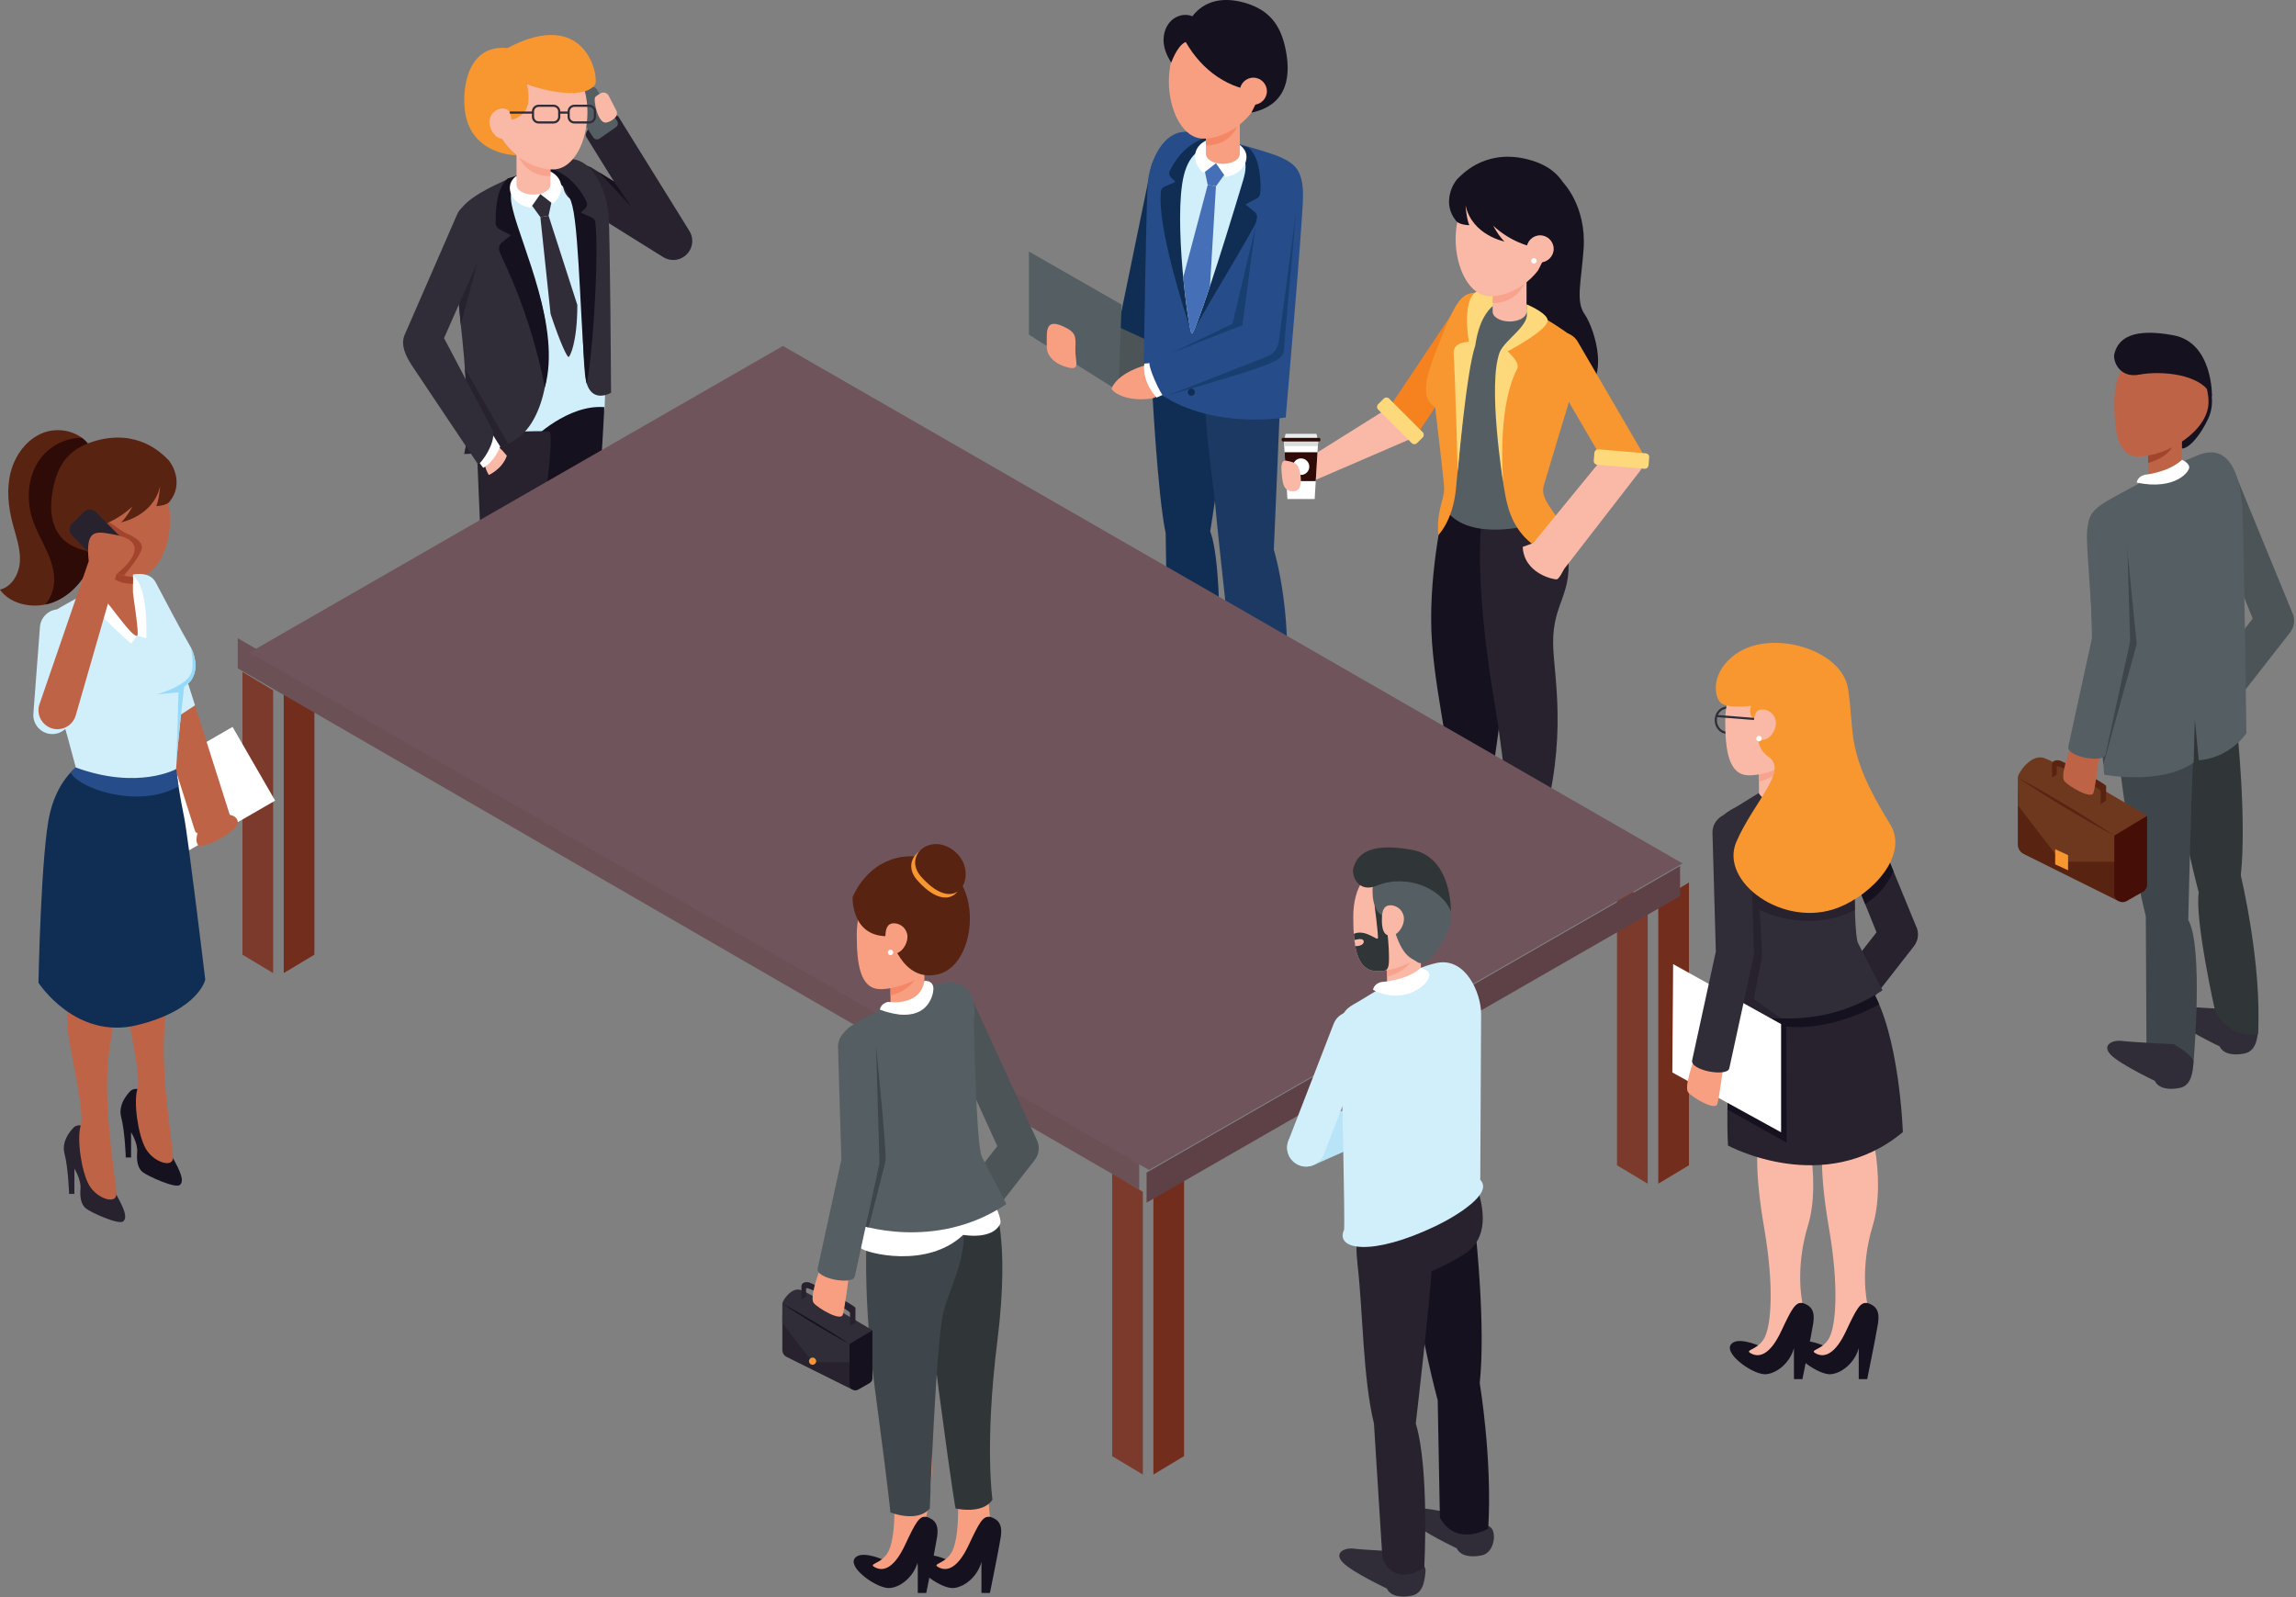 <?xml version="1.0" encoding="UTF-8" standalone="no"?>
<!DOCTYPE svg PUBLIC "-//W3C//DTD SVG 1.1//EN" "http://www.w3.org/Graphics/SVG/1.1/DTD/svg11.dtd">
<svg width="100%" height="100%" viewBox="0 0 414 288" version="1.1" xmlns="http://www.w3.org/2000/svg" xmlnsXlink="http://www.w3.org/1999/xlink" xmlSpace="preserve" xmlnsSerif="http://www.serif.com/" style="fill-rule:evenodd;clip-rule:evenodd;stroke-linejoin:round;stroke-miterlimit:2;">
    <rect x="0" y="0" width="414" height="288" fill="#808080" stroke="none"/>
    <g transform="matrix(1,0,0,1,-2985.35,-663.844)">
        <g>
            <g transform="matrix(0.738,0,0,0.738,3019.34,643.372)">
                <path d="M72.606,135.236C72.606,135.236 92.156,140.842 101.648,127.767C101.648,127.767 103.561,85.966 99.655,76.107C95.75,66.249 81.883,68.409 77.091,72.922C73.191,76.593 72.606,135.236 72.606,135.236Z" style="fill:rgb(209,238,251);fill-rule:nonzero;"/>
            </g>
            <g transform="matrix(0.738,0,0,0.738,3019.34,643.372)">
                <path d="M118.437,91.266C117.568,91.266 116.716,91.022 115.979,90.561L93.687,76.652C92.329,75.805 91.502,74.313 91.502,72.712C91.502,70.165 93.598,68.069 96.145,68.069C97.015,68.069 97.867,68.313 98.604,68.773L103.968,72.12L97.22,61.252C95.867,59.072 103.758,54.175 105.111,56.352L122.383,84.172C122.84,84.908 123.083,85.757 123.083,86.623C123.083,89.17 120.987,91.266 118.44,91.266C118.439,91.266 118.438,91.266 118.437,91.266Z" style="fill:rgb(39,34,46);fill-rule:nonzero;"/>
            </g>
            <g transform="matrix(0.738,0,0,0.738,3019.34,643.372)">
                <path d="M104.448,58.798L100.413,61.613C100.231,61.739 100.015,61.807 99.794,61.807C99.422,61.807 99.075,61.616 98.877,61.301L93.81,53.453C93.504,52.967 93.635,52.317 94.106,51.988L98.142,49.173C98.324,49.046 98.54,48.979 98.761,48.979C99.133,48.979 99.48,49.17 99.678,49.484L104.745,57.333C105.052,57.819 104.92,58.469 104.448,58.798Z" style="fill:rgb(85,95,99);fill-rule:nonzero;"/>
            </g>
            <g transform="matrix(0.738,0,0,0.738,3019.34,643.372)">
                <path d="M102.662,51.13L104.529,54.755C104.804,55.289 104.72,55.935 104.319,56.382C103.837,56.918 103.067,57.534 101.995,57.681C100.011,57.951 98.838,52.09 99.379,51.459C99.616,51.183 100.146,50.838 100.667,50.537C100.884,50.413 101.131,50.348 101.381,50.348C101.92,50.348 102.416,50.65 102.662,51.13Z" style="fill:rgb(250,185,167);fill-rule:nonzero;"/>
            </g>
            <g transform="matrix(0.738,0,0,0.738,3019.34,643.372)">
                <path d="M103.968,72.12L108.222,78.297L100.317,69.842L103.968,72.12Z" style="fill:rgb(22,17,31);fill-rule:nonzero;"/>
            </g>
            <g transform="matrix(0.738,0,0,0.738,3019.34,643.372)">
                <path d="M86.532,196.934L86.532,204.704C86.532,204.704 89.717,207.573 92.846,206.736C92.846,206.736 99.084,211.637 103.866,212.235C108.647,212.833 110.321,211.279 107.093,208.29C103.866,205.301 94.541,196.934 94.541,196.934L86.532,196.934Z" style="fill:rgb(39,34,46);fill-rule:nonzero;"/>
            </g>
            <g transform="matrix(0.738,0,0,0.738,3019.34,643.372)">
                <path d="M101.594,127.221C101.594,127.221 100.279,155.811 98.247,165.614C98.247,165.614 97.888,192.63 97.41,199.444C97.41,199.444 92.03,202.672 85.157,198.846C85.157,198.846 84.38,172.864 87.368,165.114C87.368,165.114 83.663,142.781 84.141,135.011C84.141,135.011 92.628,126.504 101.594,127.221Z" style="fill:rgb(22,17,31);fill-rule:nonzero;"/>
            </g>
            <g transform="matrix(0.738,0,0,0.738,3019.34,643.372)">
                <path d="M70.752,207.812C70.752,207.812 69.796,221.559 70.752,222.277C71.709,222.994 80.555,225.624 81.87,225.265C83.185,224.906 78.522,208.29 78.522,208.29L70.752,207.812Z" style="fill:rgb(49,45,56);fill-rule:nonzero;"/>
            </g>
            <g transform="matrix(0.738,0,0,0.738,3019.34,643.372)">
                <path d="M70.394,135.968C70.394,135.968 71.23,156.289 71.828,169.559C71.828,169.559 66.329,187.131 69.557,210.083C69.557,210.083 74.936,212.833 80.674,209.366C80.674,209.366 85.692,164.44 86.051,159.539C86.41,154.637 89.64,133.42 88.085,133.181C86.532,132.942 70.271,132.994 70.394,135.968Z" style="fill:rgb(39,34,46);fill-rule:nonzero;"/>
            </g>
            <g transform="matrix(0.738,0,0,0.738,3019.34,643.372)">
                <path d="M66.522,107.066C66.522,107.066 69.411,131.593 67.371,138.626C67.371,138.626 76.779,139.049 82.237,133.156C87.694,127.264 90.267,112.584 84.743,96.931C79.218,81.277 75.585,74.924 81.098,70.256C81.098,70.256 69.528,74.615 66.82,78.527C64.835,81.394 65.566,97.117 66.522,107.066Z" style="fill:rgb(49,45,56);fill-rule:nonzero;"/>
            </g>
            <g transform="matrix(0.738,0,0,0.738,3019.34,643.372)">
                <path d="M67.537,117.771C68.111,125.296 68.511,134.694 67.371,138.626C67.371,138.626 73.043,138.867 78.135,136.221L67.537,117.771Z" style="fill:rgb(39,34,46);fill-rule:nonzero;"/>
            </g>
            <g transform="matrix(0.738,0,0,0.738,3019.34,643.372)">
                <path d="M102.631,80.104C102.231,74.965 98.764,65.274 91.73,66.717C90.34,67.002 87.305,68.638 87.305,68.638C88.313,68.95 95.509,71.668 96.088,85.606C96.711,100.594 95.871,108.032 96.847,119.015C97.568,127.131 103.247,123.704 103.247,123.704C103.247,123.704 103.021,85.106 102.631,80.104Z" style="fill:rgb(49,45,56);fill-rule:nonzero;"/>
            </g>
            <g transform="matrix(0.738,0,0,0.738,3019.34,643.372)">
                <path d="M99.39,81.963C99.329,81.495 99.025,81.093 98.592,80.907L95.849,79.714L96.997,78.566C97.395,78.172 97.503,77.566 97.265,77.059C94.644,71.669 90.598,69.237 87.185,68.603L77.983,71.346C75.584,73.586 75.041,77.355 75.03,82.118C75.032,82.829 75.431,83.482 76.062,83.809L78.758,85.218L76.568,86.999C75.919,87.524 75.685,88.416 75.993,89.192C77.182,92.181 83.437,104 87.065,122.377C91.082,108.041 81.509,88.139 79.296,79.19C78.82,77.266 78.344,75.108 79.36,73.406C80.066,72.225 85.63,69.973 87.002,70.076C88.788,71.599 92.28,71.965 93.804,78.123C95.566,85.244 95.855,111.348 97.24,121.491C98.449,117.749 100.455,90.59 99.39,81.963Z" style="fill:rgb(22,17,31);fill-rule:nonzero;"/>
            </g>
            <g transform="matrix(0.738,0,0,0.738,3019.34,643.372)">
                <path d="M85.967,75.165C82.489,74.663 80.569,72.187 80.14,70.703C80.14,70.703 77.738,72.175 78.758,75.01C79.841,78.019 83.605,78.527 83.605,78.527L85.967,75.165ZM88.41,69.635L87.973,72.223C87.607,74.346 85.967,75.165 85.967,75.165L89.055,77.521C92.046,74.829 91.638,71.187 88.41,69.635Z" style="fill:white;fill-rule:nonzero;"/>
            </g>
            <g transform="matrix(0.738,0,0,0.738,3019.34,643.372)">
                <path d="M85.967,75.165L88.649,77.281L87.975,80.445L85.967,80.787L83.957,78.026L85.967,75.165Z" style="fill:rgb(49,45,56);fill-rule:nonzero;"/>
            </g>
            <g transform="matrix(0.738,0,0,0.738,3019.34,643.372)">
                <path d="M87.975,80.445L85.967,80.787L88.462,104.444C90.817,111.528 92.512,115.089 92.882,114.958C93.224,114.836 94.999,111.348 94.999,102.261L87.975,80.445Z" style="fill:rgb(49,45,56);fill-rule:nonzero;"/>
            </g>
            <g transform="matrix(0.738,0,0,0.738,3019.34,643.372)">
                <path d="M65.691,98.457C65.865,100.707 66.326,104.638 66.522,107.066L73.365,81.674L65.691,98.457Z" style="fill:rgb(39,34,46);fill-rule:nonzero;"/>
            </g>
            <g transform="matrix(0.738,0,0,0.738,3019.34,643.372)">
                <path d="M88.42,63.979L88.42,72.904C88.416,73.518 88.008,74.131 87.197,74.599C85.574,75.536 82.955,75.536 81.344,74.6C80.537,74.132 80.136,73.518 80.14,72.904L80.14,63.968L88.42,63.979Z" style="fill:rgb(250,185,167);fill-rule:nonzero;"/>
            </g>
            <g transform="matrix(0.738,0,0,0.738,3019.34,643.372)">
                <path d="M88.299,70.788C82.495,70.787 80.76,66.171 80.76,66.171L88.42,63.979L88.42,70.787L88.299,70.788Z" style="fill:rgb(248,163,142);"/>
            </g>
            <g transform="matrix(0.738,0,0,0.738,3019.34,643.372)">
                <path d="M74.463,55.164C74.463,62.223 81.997,69.137 89.056,69.137C94.106,69.137 97.472,62.223 97.472,55.164C97.472,48.105 94.304,42.383 87.245,42.383C80.186,42.383 74.463,48.105 74.463,55.164Z" style="fill:rgb(250,185,167);fill-rule:nonzero;"/>
            </g>
            <g transform="matrix(0.738,0,0,0.738,3019.34,643.372)">
                <path d="M74.76,57.655C82.798,57.243 83.841,54.03 82.699,48.349C84.761,49.148 95.936,52.636 99.282,48.499C100.453,47.053 97.472,29.143 77.919,39.482C68.181,38.52 66.725,49.321 67.58,55.112C69.143,65.694 80.14,65.694 80.14,65.694C80.14,65.694 75.8,62.191 74.76,57.655Z" style="fill:rgb(248,151,47);fill-rule:nonzero;"/>
            </g>
            <g transform="matrix(0.738,0,0,0.738,3019.34,643.372)">
                <path d="M73.516,57.56C73.516,59.389 74.999,61.672 76.828,61.672C78.657,61.672 78.912,59.646 78.912,57.817C78.912,55.988 78.657,54.248 76.828,54.248C75.011,54.248 73.516,55.743 73.516,57.56Z" style="fill:rgb(250,185,167);fill-rule:nonzero;"/>
            </g>
            <g transform="matrix(0.738,0,0,0.738,3019.34,643.372)">
                <path d="M89.193,57.922L89.193,57.392L85.552,57.392C84.937,57.391 84.432,56.886 84.431,56.271L84.431,54.972C84.432,54.357 84.937,53.852 85.552,53.851L89.193,53.851C89.812,53.852 90.313,54.353 90.315,54.972L90.315,56.271C90.313,56.886 89.808,57.391 89.193,57.392L89.193,57.922C90.099,57.921 90.843,57.177 90.844,56.271L90.844,54.972C90.844,54.067 90.099,53.322 89.194,53.322L85.552,53.322C84.647,53.322 83.902,54.067 83.902,54.972L83.902,56.271C83.902,57.183 84.641,57.921 85.552,57.922L89.193,57.922ZM97.908,57.922L97.908,57.392L94.268,57.392C93.653,57.391 93.148,56.886 93.146,56.271L93.146,54.972C93.148,54.357 93.653,53.852 94.268,53.851L97.908,53.851C98.528,53.852 99.029,54.353 99.03,54.972L99.03,56.271C99.029,56.886 98.523,57.391 97.908,57.392L97.908,57.922C98.814,57.922 99.559,57.177 99.559,56.271L99.559,54.972C99.559,54.067 98.814,53.322 97.909,53.322L94.267,53.322C93.362,53.322 92.617,54.067 92.617,54.972L92.617,56.271C92.618,57.183 93.356,57.921 94.268,57.922L97.908,57.922Z" style="fill:rgb(49,45,56);fill-rule:nonzero;"/>
            </g>
            <g transform="matrix(0.738,0,0,0.738,3019.34,643.372)">
                <path d="M78.506,55.512L84.167,55.512L84.167,54.983L78.506,54.983M90.579,55.512L92.882,55.512L92.882,54.983L90.579,54.983" style="fill:rgb(49,45,56);fill-rule:nonzero;"/>
            </g>
            <g transform="matrix(0.738,0,0,0.738,3019.34,643.372)">
                <path d="M72.245,140.67C72.245,140.67 72.382,142.113 73.365,143.796C73.365,143.796 76.628,142.413 77.775,139.107C77.775,139.107 76.152,136.943 74.77,136.281L72.245,140.67Z" style="fill:rgb(250,185,167);fill-rule:nonzero;"/>
            </g>
            <g transform="matrix(0.738,0,0,0.738,3019.34,643.372)">
                <path d="M73.776,133.094L76.15,136.836C76.15,136.836 74.89,140.442 72.004,142.052L69.66,138.851L73.776,133.094Z" style="fill:white;fill-rule:nonzero;"/>
            </g>
            <g transform="matrix(0.738,0,0,0.738,3019.34,643.372)">
                <path d="M70.715,141.158L54.762,117.323C52.948,114.58 51.846,112.067 52.752,109.686L65.562,80.287C66.247,78.49 67.979,77.297 69.902,77.297C72.449,77.297 74.545,79.393 74.545,81.94C74.545,82.506 74.442,83.066 74.241,83.594L62.436,110.359L74.109,132.513C75.734,135.285 71.272,141.376 70.715,141.158Z" style="fill:rgb(49,45,56);fill-rule:nonzero;"/>
            </g>
            <g transform="matrix(-0.738,0,0,0.738,3412.01,637.814)">
                <path d="M312.207,125.128C311.68,125.128 311.158,125.038 310.661,124.863L298.681,119.823C297.147,119.281 296.005,117.972 295.677,116.378L287.791,77.993C287.728,77.686 287.696,77.372 287.696,77.059C287.696,74.511 289.792,72.415 292.339,72.415C294.536,72.415 296.446,73.973 296.888,76.124L304.247,111.938L313.752,116.104C315.605,116.757 316.853,118.519 316.853,120.484C316.853,123.032 314.756,125.128 312.209,125.128C312.208,125.128 312.208,125.128 312.207,125.128Z" style="fill:rgb(16,46,83);fill-rule:nonzero;"/>
            </g>
            <g transform="matrix(-0.738,0,0,0.738,3412.01,637.814)">
                <path d="M281.606,196.934L281.606,204.704C281.606,204.704 284.792,207.573 287.921,206.736C287.921,206.736 294.159,211.637 298.94,212.235C303.722,212.833 305.396,211.279 302.168,208.29C298.94,205.301 289.616,196.934 289.616,196.934L281.606,196.934Z" style="fill:rgb(47,11,8);fill-rule:nonzero;"/>
            </g>
            <g transform="matrix(-0.738,0,0,0.738,3412.01,637.814)">
                <path d="M296.669,129.512C296.669,129.512 295.354,155.811 293.322,165.614C293.322,165.614 292.963,192.63 292.485,199.444C292.485,199.444 287.105,202.672 280.232,198.846C280.232,198.846 279.455,172.864 282.443,165.114C282.443,165.114 278.737,142.781 279.216,135.011C279.216,135.011 287.703,128.795 296.669,129.512Z" style="fill:rgb(16,46,83);fill-rule:nonzero;"/>
            </g>
            <g transform="matrix(-0.738,0,0,0.738,3412.01,637.814)">
                <path d="M265.827,207.812C265.827,207.812 264.871,221.559 265.827,222.277C266.783,222.994 275.629,225.624 276.944,225.265C278.259,224.906 273.597,208.29 273.597,208.29L265.827,207.812Z" style="fill:rgb(47,11,8);fill-rule:nonzero;"/>
            </g>
            <g transform="matrix(-0.738,0,0,0.738,3412.01,637.814)">
                <path d="M265.468,135.968C265.468,135.968 266.305,156.289 266.903,169.559C266.903,169.559 261.403,187.131 264.632,210.083C264.632,210.083 270.011,212.833 275.749,209.366C275.749,209.366 280.768,164.44 281.126,159.539C281.485,154.637 284.715,133.42 283.161,133.181C281.606,132.942 265.345,132.994 265.468,135.968Z" style="fill:rgb(28,57,100);fill-rule:nonzero;"/>
            </g>
            <g transform="matrix(-0.738,0,0,0.738,3412.01,637.814)">
                <path d="M285.039,124.274L306.521,114.4L304.869,130.795L285.039,124.274Z" style="fill:rgb(77,84,87);fill-rule:nonzero;"/>
            </g>
            <g transform="matrix(-0.738,0,0,0.738,3412.01,637.814)">
                <path d="M304.094,109.695L326.744,96.725L326.744,117.051L304.869,130.795L304.094,109.695Z" style="fill:rgb(85,95,99);fill-rule:nonzero;"/>
            </g>
            <g transform="matrix(-0.738,0,0,0.738,3412.01,637.814)">
                <path d="M318.613,114.921C315.198,116.406 315.253,117.43 315.388,120.395C315.524,123.36 314.085,125.711 316.863,125.13C319.641,124.549 322.473,122.725 322.382,119.791C322.291,116.857 323.065,112.986 318.613,114.921Z" style="fill:rgb(248,159,129);fill-rule:nonzero;"/>
            </g>
            <g transform="matrix(-0.738,0,0,0.738,3412.01,637.814)">
                <path d="M266.53,73.183C261.69,75.005 259.669,76.964 259.769,83.456C259.87,89.948 263.994,137.275 263.994,137.275C263.994,137.275 286.075,141.054 298.741,128.096C298.741,128.096 298.096,85.106 297.706,80.104C297.306,74.965 293.914,66.173 286.881,67.616C279.848,69.058 269.259,72.155 266.53,73.183Z" style="fill:rgb(38,77,138);fill-rule:nonzero;"/>
            </g>
            <g transform="matrix(-0.738,0,0,0.738,3412.01,637.814)">
                <path d="M287.934,131.096C287.934,131.575 287.54,131.969 287.061,131.969C286.582,131.969 286.188,131.575 286.188,131.096C286.188,130.617 286.582,130.223 287.061,130.223C287.54,130.223 287.934,130.617 287.934,131.096Z" style="fill:rgb(16,46,83);fill-rule:nonzero;"/>
            </g>
            <g transform="matrix(-0.738,0,0,0.738,3412.01,637.814)">
                <path d="M261.376,86.356C261.376,86.356 264.299,118.11 264.389,120.445C264.479,122.78 266.102,123.592 271.963,125.575C277.824,127.559 292.764,131.87 292.764,131.87L267.365,118.271L261.376,86.356Z" style="fill:rgb(25,63,113);fill-rule:nonzero;"/>
            </g>
            <g transform="matrix(-0.738,0,0,0.738,3412.01,637.814)">
                <path d="M294.465,81.963C294.404,81.495 294.1,81.093 293.667,80.907L290.923,79.714L292.071,78.566C292.47,78.173 292.578,77.566 292.339,77.059C289.718,71.669 285.673,69.237 282.26,68.603L273.058,71.346C270.659,73.586 270.116,77.355 270.105,82.118C270.107,82.829 270.506,83.482 271.137,83.809L273.833,85.218L271.643,86.999C270.993,87.524 270.759,88.416 271.068,89.192C272.256,92.181 282.84,109.256 286.383,115.925C285.55,106.744 276.583,88.139 274.371,79.19C273.895,77.266 273.418,75.108 274.435,73.406C275.141,72.225 280.705,69.973 282.077,70.076C283.863,71.599 287.354,71.965 288.878,78.123C290.641,85.244 286.965,106.541 287.333,115.59C288.542,111.848 295.529,90.59 294.465,81.963ZM287.934,120.456C287.934,120.935 287.54,121.329 287.061,121.329C286.582,121.329 286.188,120.935 286.188,120.456C286.188,119.977 286.582,119.583 287.061,119.583C287.54,119.583 287.934,119.977 287.934,120.456ZM287.934,125.776C287.934,126.255 287.54,126.649 287.061,126.649C286.582,126.649 286.188,126.255 286.188,125.776C286.188,125.297 286.582,124.903 287.061,124.903C287.54,124.903 287.934,125.297 287.934,125.776Z" style="fill:rgb(16,46,83);fill-rule:nonzero;"/>
            </g>
            <g transform="matrix(-0.738,0,0,0.738,3412.01,637.814)">
                <path d="M274.435,73.406C275.141,72.225 280.705,69.973 282.077,70.076C283.863,71.599 287.354,71.965 288.878,78.123C291.529,88.832 287.686,116.53 286.953,116.789C286.216,117.05 280.088,98.408 274.371,79.19C273.806,77.291 273.418,75.108 274.435,73.406Z" style="fill:rgb(209,238,251);fill-rule:nonzero;"/>
            </g>
            <g transform="matrix(-0.738,0,0,0.738,3412.01,637.814)">
                <path d="M281.042,75.165C277.564,74.663 275.644,72.187 275.215,70.703C275.215,70.703 272.813,72.175 273.833,75.01C274.916,78.019 278.679,78.527 278.679,78.527L281.042,75.165ZM283.484,69.635L283.048,72.223C282.682,74.346 281.042,75.165 281.042,75.165L284.13,77.521C287.122,74.829 286.713,71.187 283.484,69.635Z" style="fill:white;fill-rule:nonzero;"/>
            </g>
            <g transform="matrix(-0.738,0,0,0.738,3412.01,637.814)">
                <path d="M281.042,75.165L283.724,77.281L283.05,80.445L281.042,80.787L279.031,78.026L281.042,75.165Z" style="fill:rgb(69,111,182);fill-rule:nonzero;"/>
            </g>
            <g transform="matrix(-0.738,0,0,0.738,3412.01,637.814)">
                <path d="M283.05,80.445L281.042,80.787L282.498,105.197C284.853,112.281 286.583,116.92 286.953,116.789C287.295,116.668 288.314,110.571 289.035,103.015L283.05,80.445Z" style="fill:rgb(69,111,182);fill-rule:nonzero;"/>
            </g>
            <g transform="matrix(-0.738,0,0,0.738,3412.01,637.814)">
                <path d="M271.226,89.948L277.002,114.372L292.237,121.691L274.538,114.762L271.226,89.948Z" style="fill:rgb(25,63,113);fill-rule:nonzero;"/>
            </g>
            <g transform="matrix(-0.738,0,0,0.738,3412.01,637.814)">
                <path d="M283.495,63.979L283.495,72.904C283.491,73.518 283.083,74.131 282.272,74.599C280.649,75.536 278.029,75.536 276.419,74.6C275.612,74.132 275.211,73.518 275.215,72.904L275.215,63.968L283.495,63.979Z" style="fill:rgb(248,159,129);fill-rule:nonzero;"/>
            </g>
            <g transform="matrix(-0.738,0,0,0.738,3412.01,637.814)">
                <path d="M283.375,70.788C277.57,70.787 275.835,66.171 275.835,66.171L283.495,63.979L283.495,70.787L283.375,70.788Z" style="fill:rgb(245,135,102);fill-rule:nonzero;"/>
            </g>
            <g transform="matrix(-0.738,0,0,0.738,3412.01,637.814)">
                <path d="M269.538,55.164C269.538,62.223 277.072,69.137 284.131,69.137C289.181,69.137 292.547,62.223 292.547,55.164C292.547,48.105 289.379,42.383 282.32,42.383C275.261,42.383 269.538,48.105 269.538,55.164Z" style="fill:rgb(248,159,129);fill-rule:nonzero;"/>
            </g>
            <g transform="matrix(-0.738,0,0,0.738,3412.01,637.814)">
                <path d="M269.835,57.655C277.873,57.243 284.426,52.517 288.422,45.531C290.484,46.329 291.958,50.562 291.958,50.562C292.972,49.003 293.751,47.243 293.834,45.384C293.917,43.526 293.3,41.593 291.955,40.308C290.609,39.022 288.502,38.501 286.796,39.244C283.935,35.506 279.437,34.378 273.941,35.966C267.854,37.724 265.428,41.586 264.293,46.155C263.158,50.723 261.722,60.582 272.375,62.793L269.835,57.655Z" style="fill:rgb(22,17,31);fill-rule:nonzero;"/>
            </g>
            <g transform="matrix(-0.738,0,0,0.738,3412.01,637.814)">
                <path d="M268.591,57.56C268.591,59.377 270.086,60.872 271.903,60.872C273.72,60.872 275.215,59.377 275.215,57.56C275.215,55.743 273.72,54.248 271.903,54.248C270.086,54.248 268.591,55.743 268.591,57.56ZM296.096,124.169C294.004,124.893 293.425,127.622 293.753,129.883C294.732,130.916 294.834,132.384 296.98,132.674C303.382,133.54 306.755,130.72 306.508,130.127C304.722,125.841 296.814,123.921 296.096,124.169Z" style="fill:rgb(248,159,129);fill-rule:nonzero;"/>
            </g>
            <g transform="matrix(-0.738,0,0,0.738,3412.01,637.814)">
                <path d="M293.165,131.373L295.538,132.411C295.538,132.411 299.046,128.967 298.563,124.127L296.172,123.852L293.165,131.373Z" style="fill:white;fill-rule:nonzero;"/>
            </g>
            <g transform="matrix(-0.738,0,0,0.738,3412.01,637.814)">
                <path d="M293.671,132.226L268.605,122.413C267.035,121.799 265.918,120.375 265.694,118.704L260.506,79.848C260.479,79.644 260.465,79.439 260.465,79.234C260.465,76.686 262.562,74.589 265.11,74.589C267.426,74.589 269.406,76.323 269.713,78.619L274.538,114.762L297.056,123.577C298.304,123.738 294.227,132.443 293.671,132.226Z" style="fill:rgb(38,77,138);fill-rule:nonzero;"/>
            </g>
            <g transform="matrix(-0.738,0,0,0.738,3546.71,667.3)">
                <path d="M444.327,109.343L421.182,94.837L414.555,101.49C414.899,101.864 415.281,102.201 415.73,102.445L442.859,114.161C443.563,114.545 446.58,110.567 444.327,109.343Z" style="fill:rgb(250,185,167);fill-rule:nonzero;"/>
            </g>
            <g transform="matrix(-0.738,0,0,0.738,3546.71,667.3)">
                <path d="M421.169,94.83L403.899,69.012C403.036,67.734 401.592,66.967 400.05,66.967C397.503,66.967 395.406,69.063 395.406,71.611C395.406,72.523 395.675,73.416 396.179,74.176L414.087,100.946C414.221,101.146 414.393,101.314 414.555,101.49L421.182,94.837L421.169,94.83Z" style="fill:rgb(245,130,31);fill-rule:nonzero;"/>
            </g>
            <g transform="matrix(-0.738,0,0,0.738,3546.71,667.3)">
                <path d="M423.939,95.374L415.72,103.593C415.369,103.943 414.793,103.943 414.442,103.593L413.047,102.197C412.877,102.028 412.782,101.798 412.782,101.558C412.782,101.319 412.877,101.089 413.047,100.92L421.266,92.7C421.617,92.35 422.192,92.35 422.543,92.7L423.939,94.096C424.289,94.447 424.289,95.023 423.939,95.374Z" style="fill:rgb(254,217,124);fill-rule:nonzero;"/>
            </g>
            <g transform="matrix(-0.738,0,0,0.738,3546.71,667.3)">
                <path d="M446.101,117.253L439.444,117.253L438.566,102.746L446.978,102.746L446.101,117.253Z" style="fill:white;fill-rule:nonzero;"/>
            </g>
            <g transform="matrix(-0.738,0,0,0.738,3546.71,667.3)">
                <path d="M446.684,102.999L438.861,102.999C438.762,102.999 438.68,102.922 438.68,102.829L438.945,101.491C438.945,101.398 439.022,101.321 439.115,101.321L446.43,101.321C446.523,101.321 446.6,101.398 446.6,101.491L446.865,102.829C446.865,102.922 446.784,102.999 446.684,102.999Z" style="fill:rgb(235,237,236);fill-rule:nonzero;"/>
            </g>
            <g transform="matrix(-0.738,0,0,0.738,3546.71,667.3)">
                <path d="M446.883,104.319L438.662,104.319L438.649,104.113L438.582,102.999L446.963,102.999L446.883,104.319Z" style="fill:rgb(215,221,220);fill-rule:nonzero;"/>
            </g>
            <g transform="matrix(-0.738,0,0,0.738,3546.71,667.3)">
                <path d="M447.17,103.185L438.375,103.185C438.189,103.184 438.036,103.031 438.036,102.845L438.036,102.647C438.036,102.461 438.189,102.308 438.375,102.307L447.17,102.307C447.357,102.307 447.51,102.46 447.51,102.647L447.51,102.845C447.51,103.032 447.357,103.185 447.17,103.185ZM438.752,105.823L439.179,112.863L446.366,112.863L446.792,105.823L438.752,105.823Z" style="fill:rgb(47,11,8);fill-rule:nonzero;"/>
            </g>
            <g transform="matrix(-0.738,0,0,0.738,3546.71,667.3)">
                <path d="M442.772,111.364C441.663,111.364 440.751,110.452 440.751,109.343C440.751,108.234 441.663,107.322 442.772,107.322C443.881,107.322 444.793,108.234 444.793,109.343C444.793,110.452 443.881,111.364 442.772,111.364Z" style="fill:white;fill-rule:nonzero;"/>
            </g>
            <g transform="matrix(-0.738,0,0,0.738,3546.71,667.3)">
                <path d="M446.333,107.888C444.036,108.327 443.53,108.691 443.11,110.392C442.691,112.093 442.41,115.14 444.379,115.343C446.348,115.546 447.137,114.339 447.332,112.447C447.527,110.554 448.08,107.554 446.333,107.888Z" style="fill:rgb(250,185,167);fill-rule:nonzero;"/>
            </g>
            <g transform="matrix(-0.738,0,0,0.738,3546.71,667.3)">
                <path d="M378.792,39.862C378.792,39.862 373.013,45.595 373.734,56.129C374.288,64.204 375.744,68.921 373.452,72.147C371.161,75.373 366.493,89.207 375.564,92.06C384.634,94.914 403.298,80.711 400.954,76.406C398.61,72.1 378.792,39.862 378.792,39.862ZM397.107,193.122C397.107,193.122 393.752,196.104 394.684,199.645C395.616,203.186 395.814,209.523 395.814,209.523L397.107,209.523L397.107,203.372C397.107,203.372 398.785,205.982 398.598,208.218C398.412,210.454 398.785,212.132 399.903,213.064C401.021,213.995 407.917,217.164 409.035,216.232C410.153,215.3 409.221,213.064 407.357,209.709C405.494,206.354 401.953,190.14 397.107,193.122Z" style="fill:rgb(22,17,31);fill-rule:nonzero;"/>
            </g>
            <g transform="matrix(-0.738,0,0,0.738,3546.71,667.3)">
                <path d="M397.107,132.851C396.986,133.428 394.684,164.048 395.616,170.571C396.548,177.094 399.646,189.689 398.656,192.803C397.667,195.918 398.785,203.931 400.648,207.286C402.512,210.641 407.171,212.132 407.357,209.709C407.544,207.286 403.63,187.531 405.68,174.112C407.73,160.693 409.069,156.707 409.518,142.729C409.967,128.751 399.344,122.228 397.107,132.851Z" style="fill:rgb(250,185,167);fill-rule:nonzero;"/>
            </g>
            <g transform="matrix(-0.738,0,0,0.738,3546.71,667.3)">
                <path d="M408.018,120.017C408.018,120.017 411.935,136.969 410.758,152.478C409.581,167.988 405.179,182.418 406.455,192.407C406.455,192.407 400.859,193.411 397.053,190.741C397.053,190.741 392.148,162.938 392.629,147.91C393.11,132.881 391.022,122.055 396.247,118.381C401.472,114.706 407.56,117.824 408.018,120.017Z" style="fill:rgb(22,17,31);fill-rule:nonzero;"/>
            </g>
            <g transform="matrix(-0.738,0,0,0.738,3546.71,667.3)">
                <path d="M383.258,202.019C383.258,202.019 379.904,205.001 380.835,208.542C381.768,212.083 381.965,218.42 381.965,218.42L383.258,218.42L383.258,212.269C383.258,212.269 384.936,214.879 384.75,217.115C384.563,219.351 384.936,221.029 386.054,221.961C387.172,222.892 394.068,226.061 395.187,225.129C396.305,224.197 395.373,221.961 393.509,218.606C391.646,215.251 388.104,199.037 383.258,202.019Z" style="fill:rgb(39,34,46);fill-rule:nonzero;"/>
            </g>
            <g transform="matrix(-0.738,0,0,0.738,3546.71,667.3)">
                <path d="M383.258,141.748C383.137,142.325 380.835,172.945 381.768,179.468C382.699,185.991 385.798,198.586 384.808,201.7C383.818,204.814 384.936,212.828 386.8,216.183C388.663,219.538 393.323,221.029 393.509,218.606C393.695,216.183 389.782,196.427 391.832,183.009C393.882,169.59 395.221,165.604 395.669,151.626C396.118,137.648 385.495,131.125 383.258,141.748Z" style="fill:rgb(250,185,167);fill-rule:nonzero;"/>
            </g>
            <g transform="matrix(-0.738,0,0,0.738,3546.71,667.3)">
                <path d="M384.093,198.195C384.093,198.195 385.881,200.422 391.889,199.016C391.889,199.016 392.567,184.416 395.395,167.694C397.721,153.938 399.513,138.773 398.948,126.062C397.831,100.882 379.548,118.137 377.765,129.364C375.981,140.591 381.315,142.195 381.181,152.599C381.08,160.521 377.399,175.232 384.093,198.195Z" style="fill:rgb(39,34,46);fill-rule:nonzero;"/>
            </g>
            <g transform="matrix(-0.738,0,0,0.738,3546.71,667.3)">
                <path d="M387.151,123.698C387.151,123.698 401.428,127.581 407.12,120.259L402.645,70.984L393.521,68.641L387.458,70.782L387.151,123.698Z" style="fill:rgb(85,95,99);fill-rule:nonzero;"/>
            </g>
            <g transform="matrix(-0.738,0,0,0.738,3546.71,667.3)">
                <path d="M387.458,70.782C387.458,70.782 381.707,73.642 376.628,77.492C372.92,80.303 375.522,87.59 379.107,99.444C380.569,104.265 382.017,109.09 383.453,113.919C384.889,118.748 377.068,121.852 377.324,131.407C377.331,131.68 388.949,131.302 392.272,118.904C395.596,106.506 394.252,81.455 394.252,81.455C394.252,81.455 386.236,76.351 387.458,70.782Z" style="fill:rgb(248,151,47);fill-rule:nonzero;"/>
            </g>
            <g transform="matrix(-0.738,0,0,0.738,3546.71,667.3)">
                <path d="M387.674,71.473L387.674,69.665C386.258,70.284 382.879,71.905 382.529,73.428C381.992,75.773 392.328,81.183 392.328,81.183C392.328,81.183 389.106,83.807 389.984,85.511C391.006,87.495 394.521,94.709 393.406,113.08C393.406,113.08 397.229,89.316 394.252,81.455C393.061,78.306 386.708,74.841 387.674,71.473Z" style="fill:rgb(254,217,124);fill-rule:nonzero;"/>
            </g>
            <g transform="matrix(-0.738,0,0,0.738,3546.71,667.3)">
                <path d="M410.701,83.49C406.818,73.262 405,68.98 402.645,67.503C399.428,65.485 393.05,68.641 393.05,68.641C393.05,68.641 398.949,67.706 400.199,72.046C401.45,76.386 404.159,107.017 404.926,114.814C405.693,122.611 409.239,126.062 409.239,126.062C409.718,119.927 407.808,117.802 407.808,114.606C407.808,113.179 410,94.837 410,94.837C413.57,92.641 412.146,87.916 410.701,83.49Z" style="fill:rgb(248,151,47);fill-rule:nonzero;"/>
            </g>
            <g transform="matrix(-0.738,0,0,0.738,3546.71,667.3)">
                <path d="M392.328,68.641C392.328,68.641 398.52,68.204 400.199,79.74C402.367,85.932 404.482,110.519 404.482,110.519C404.482,110.519 405.153,85.663 405.493,81.724C405.746,78.809 401.766,78.839 401.766,78.839C401.766,78.839 403.81,67.503 399.245,66.349C395.147,65.313 392.328,68.641 392.328,68.641Z" style="fill:rgb(254,217,124);fill-rule:nonzero;"/>
            </g>
            <g transform="matrix(-0.738,0,0,0.738,3546.71,667.3)">
                <path d="M395.955,62.548L395.955,71.473C395.951,72.087 395.542,72.7 394.732,73.168C393.108,74.106 390.489,74.106 388.878,73.17C388.072,72.701 387.671,72.087 387.674,71.473L387.674,62.537L395.955,62.548Z" style="fill:rgb(250,185,167);fill-rule:nonzero;"/>
            </g>
            <g transform="matrix(-0.738,0,0,0.738,3546.71,667.3)">
                <path d="M395.834,69.357C390.03,69.357 388.294,64.74 388.294,64.74L395.955,62.548L395.955,69.357L395.834,69.357Z" style="fill:rgb(248,163,142);fill-rule:nonzero;"/>
            </g>
            <g transform="matrix(-0.738,0,0,0.738,3546.71,667.3)">
                <path d="M381.992,53.734C381.992,60.793 389.525,67.706 396.584,67.706C401.634,67.706 405,60.793 405,53.734C405,46.675 401.833,40.952 394.773,40.952C387.714,40.952 381.992,46.675 381.992,53.734Z" style="fill:rgb(250,185,167);fill-rule:nonzero;"/>
            </g>
            <g transform="matrix(-0.738,0,0,0.738,3546.71,667.3)">
                <path d="M404.408,38.877C403.063,37.592 397.136,31.288 386.395,34.534C380.331,36.367 377.881,40.155 376.747,44.724C375.612,49.293 374.177,59.152 384.829,61.362L382.289,56.224C387.536,55.955 392.143,53.84 395.826,50.466C394.954,52.045 393.989,53.505 393.05,54.329C393.05,54.329 400.924,52.817 402.563,45.561C402.622,45.639 402.226,49.286 401.646,50.344C401.646,50.344 404.309,50.313 405,49.142C408.288,44.994 405.753,40.162 404.408,38.877Z" style="fill:rgb(22,17,31);fill-rule:nonzero;"/>
            </g>
            <g transform="matrix(-0.738,0,0,0.738,3546.71,667.3)">
                <path d="M381.044,56.129C381.044,57.946 382.539,59.441 384.356,59.441C386.173,59.441 387.668,57.946 387.668,56.129C387.668,54.312 386.173,52.817 384.356,52.817C382.539,52.817 381.044,54.312 381.044,56.129Z" style="fill:rgb(250,185,167);fill-rule:nonzero;"/>
            </g>
            <g transform="matrix(-0.738,0,0,0.738,3546.71,667.3)">
                <path d="M386.542,59.054C386.542,59.42 386.24,59.722 385.874,59.722C385.508,59.722 385.206,59.42 385.206,59.054C385.206,58.688 385.508,58.386 385.874,58.386C386.24,58.386 386.542,58.688 386.542,59.054Z" style="fill:white;fill-rule:nonzero;"/>
            </g>
            <g transform="matrix(-0.738,0,0,0.738,3546.71,667.3)">
                <path d="M378.553,134.427C378.553,134.427 379.674,136.789 380.305,136.879C380.937,136.969 388.268,135.526 388.615,128.944L386.058,128.024L378.553,134.427Z" style="fill:rgb(250,185,167);fill-rule:nonzero;"/>
            </g>
            <g transform="matrix(-0.738,0,0,0.738,3546.71,667.3)">
                <path d="M369.22,107.457L369.429,107.098L359.082,107.593C359.059,108.573 359.347,109.535 359.906,110.341L378.553,134.427C379.456,135.72 387.526,130.126 386.058,128.024L369.22,107.457Z" style="fill:rgb(250,185,167);fill-rule:nonzero;"/>
            </g>
            <g transform="matrix(-0.738,0,0,0.738,3546.71,667.3)">
                <path d="M359.082,107.593L369.429,107.098L383.236,83.401C383.618,82.712 383.819,81.936 383.819,81.148C383.819,78.6 381.722,76.503 379.174,76.503C377.558,76.503 376.054,77.346 375.211,78.725L359.701,105.344C359.306,106.029 359.093,106.803 359.082,107.593Z" style="fill:rgb(248,151,47);fill-rule:nonzero;"/>
            </g>
            <g transform="matrix(-0.738,0,0,0.738,3546.71,667.3)">
                <path d="M370.431,108.872L358.849,109.854C358.824,109.856 358.798,109.857 358.773,109.857C358.306,109.857 357.912,109.495 357.873,109.03L357.706,107.063C357.704,107.037 357.703,107.012 357.703,106.986C357.703,106.519 358.064,106.126 358.529,106.087L370.112,105.105C370.137,105.103 370.163,105.102 370.188,105.102C370.655,105.102 371.049,105.464 371.088,105.929L371.255,107.896C371.257,107.921 371.258,107.947 371.258,107.972C371.258,108.439 370.896,108.833 370.431,108.872Z" style="fill:rgb(254,217,124);fill-rule:nonzero;"/>
            </g>
            <g transform="matrix(-0.005,-0.003,0,0.094,3209.4,801.553)">
                <rect x="3596.24" y="935.97" width="1105.72" height="542.525" style="fill:rgb(123,58,43);"/>
            </g>
            <g transform="matrix(0.005,-0.003,0,0.094,3175.34,801.553)">
                <rect x="3596.24" y="935.97" width="1105.72" height="542.525" style="fill:rgb(114,45,29);"/>
            </g>
            <g transform="matrix(-0.005,-0.003,0,0.094,3052.58,711.124)">
                <rect x="3596.24" y="935.97" width="1105.72" height="542.525" style="fill:rgb(123,58,43);"/>
            </g>
            <g transform="matrix(0.005,-0.003,0,0.094,3018.53,711.124)">
                <rect x="3596.24" y="935.97" width="1105.72" height="542.525" style="fill:rgb(114,45,29);"/>
            </g>
            <g transform="matrix(-0.005,-0.003,0,0.094,3300.43,749.099)">
                <rect x="3596.24" y="935.97" width="1105.72" height="542.525" style="fill:rgb(123,58,43);"/>
            </g>
            <g transform="matrix(0.005,-0.003,0,0.094,3266.38,749.099)">
                <rect x="3596.24" y="935.97" width="1105.72" height="542.525" style="fill:rgb(114,45,29);"/>
            </g>
            <g transform="matrix(0.087,-0.05,0,0.01,2879.22,1045.74)">
                <rect x="3596.24" y="935.97" width="1105.72" height="542.525" style="fill:rgb(94,65,71);"/>
            </g>
            <g transform="matrix(-0.147,-0.085,0,0.01,3719.41,1169.24)">
                <rect x="3596.24" y="935.97" width="1105.72" height="542.525" style="fill:rgb(107,80,86);"/>
            </g>
            <g transform="matrix(0.087,-0.05,0.299,0.172,2437.6,800.336)">
                <rect x="3596.24" y="935.97" width="1105.72" height="542.525" style="fill:rgb(111,85,91);"/>
            </g>
            <g transform="matrix(0.738,0,0,0.738,2871.36,717.941)">
                <path d="M197.937,136.033L187.535,118.017L211.279,104.309L221.68,122.324L197.937,136.033Z" style="fill:white;fill-rule:nonzero;"/>
            </g>
            <g transform="matrix(0.738,0,0,0.738,2871.36,717.941)">
                <path d="M180.265,75.487L170.414,104.717L170.741,105.927C171.775,105.62 173.615,104.6 174.852,101.219C176.655,96.29 180.265,75.487 180.265,75.487Z" style="fill:rgb(149,218,248);fill-rule:nonzero;"/>
            </g>
            <g transform="matrix(0.738,0,0,0.738,2871.36,717.941)">
                <path d="M172.981,53.734C172.981,60.793 180.515,67.706 187.574,67.706C192.624,67.706 195.99,60.793 195.99,53.734C195.99,46.675 192.822,40.952 185.763,40.952C178.704,40.952 172.981,46.675 172.981,53.734Z" style="fill:rgb(191,99,71);fill-rule:nonzero;"/>
            </g>
            <g transform="matrix(0.738,0,0,0.738,2871.36,717.941)">
                <path d="M172.033,56.129C172.033,57.946 173.528,59.442 175.345,59.442C177.163,59.442 178.658,57.946 178.658,56.129C178.658,54.312 177.163,52.817 175.345,52.817C173.528,52.817 172.033,54.312 172.033,56.129Z" style="fill:rgb(191,99,71);fill-rule:nonzero;"/>
            </g>
            <g transform="matrix(0.738,0,0,0.738,2871.36,717.941)">
                <path d="M177.532,59.054C177.531,59.421 177.23,59.722 176.863,59.722C176.496,59.722 176.194,59.42 176.194,59.053C176.194,59.053 176.194,59.052 176.194,59.052C176.195,58.685 176.496,58.384 176.863,58.384C177.23,58.384 177.532,58.686 177.532,59.053C177.532,59.053 177.532,59.054 177.532,59.054Z" style="fill:white;fill-rule:nonzero;"/>
            </g>
            <g transform="matrix(0.738,0,0,0.738,2871.36,717.941)">
                <path d="M210.958,126.935L202.105,99.045L194.032,104.309L202.106,129.745C202.733,131.722 211.734,129.38 210.958,126.935Z" style="fill:rgb(191,99,71);fill-rule:nonzero;"/>
            </g>
            <g transform="matrix(0.738,0,0,0.738,2871.36,717.941)">
                <path d="M202.105,99.045L193.465,71.822C192.854,69.899 191.057,68.583 189.039,68.583C186.492,68.583 184.395,70.68 184.395,73.227C184.395,73.704 184.469,74.178 184.613,74.632L194.032,104.309L202.105,99.045Z" style="fill:rgb(209,238,251);fill-rule:nonzero;"/>
            </g>
            <g transform="matrix(0.738,0,0,0.738,2871.36,717.941)">
                <path d="M205.827,126.579C202.965,127.952 201.764,131.995 202.874,133.182C203.984,134.37 212.79,129.734 212.577,127.581C212.363,125.427 208.833,125.136 205.827,126.579Z" style="fill:rgb(191,99,71);fill-rule:nonzero;"/>
            </g>
            <g transform="matrix(0.738,0,0,0.738,2871.36,717.941)">
                <path d="M186.483,193.122C186.483,193.122 183.128,196.104 184.06,199.645C184.992,203.186 185.189,209.523 185.189,209.523L186.483,209.523L186.483,203.372C186.483,203.372 188.16,205.982 187.974,208.218C187.788,210.454 188.16,212.132 189.278,213.064C190.396,213.995 197.292,217.164 198.411,216.232C199.529,215.3 198.597,213.064 196.733,209.709C194.87,206.354 191.329,190.14 186.483,193.122Z" style="fill:rgb(22,17,31);fill-rule:nonzero;"/>
            </g>
            <g transform="matrix(0.738,0,0,0.738,2871.36,717.941)">
                <path d="M186.483,132.851C186.361,133.428 184.06,164.048 184.992,170.571C185.924,177.094 189.022,189.689 188.032,192.803C187.042,195.918 188.16,203.931 190.024,207.286C191.888,210.641 196.547,212.132 196.733,209.709C196.919,207.286 193.006,187.531 195.056,174.112C197.106,160.693 198.445,156.707 198.894,142.729C199.342,128.751 188.719,122.228 186.483,132.851Z" style="fill:rgb(191,99,71);fill-rule:nonzero;"/>
            </g>
            <g transform="matrix(0.738,0,0,0.738,2871.36,717.941)">
                <path d="M172.634,202.019C172.634,202.019 169.279,205.001 170.211,208.542C171.143,212.083 171.341,218.42 171.341,218.42L172.634,218.42L172.634,212.269C172.634,212.269 174.312,214.879 174.125,217.115C173.939,219.351 174.312,221.029 175.43,221.961C176.548,222.892 183.444,226.061 184.562,225.129C185.68,224.197 184.749,221.961 182.885,218.606C181.021,215.251 177.48,199.037 172.634,202.019Z" style="fill:rgb(39,34,46);fill-rule:nonzero;"/>
            </g>
            <g transform="matrix(0.738,0,0,0.738,2871.36,717.941)">
                <path d="M172.634,141.748C172.513,142.325 170.211,172.945 171.143,179.468C172.075,185.991 175.173,198.586 174.183,201.7C173.193,204.814 174.312,212.828 176.175,216.183C178.039,219.538 182.698,221.029 182.885,218.606C183.071,216.183 179.157,196.427 181.208,183.009C183.257,169.59 184.596,165.604 185.045,151.626C185.494,137.648 174.871,131.125 172.634,141.748Z" style="fill:rgb(191,99,71);fill-rule:nonzero;"/>
            </g>
            <g transform="matrix(0.738,0,0,0.738,2871.36,717.941)">
                <path d="M174.213,113.333C174.213,113.333 168.819,116.334 166.646,125.409C164.474,134.484 163.854,166.821 163.854,166.821C163.854,166.821 172.91,180.881 187.992,177.174C203.074,173.468 204.608,166.054 204.608,166.054C204.608,166.054 200.435,131.288 199.454,126.431C198.473,121.574 197.612,116.59 197.275,112.244L174.213,113.333Z" style="fill:rgb(16,46,83);fill-rule:nonzero;"/>
            </g>
            <g transform="matrix(0.738,0,0,0.738,2871.36,717.941)">
                <path d="M171.714,115.449C173.736,119.469 188.491,124.386 198.079,118.837C197.722,116.551 197.436,114.322 197.275,112.244L174.213,113.333C174.213,113.333 173.116,113.95 171.714,115.449Z" style="fill:rgb(38,77,138);fill-rule:nonzero;"/>
            </g>
            <g transform="matrix(0.738,0,0,0.738,2871.36,717.941)">
                <path d="M172.981,114.234C172.981,114.234 166.135,88.824 165.368,86.144C164.602,83.464 164.435,77.728 169.291,75.044C174.148,72.36 176.863,70.639 182.282,68.461C187.147,66.505 191.022,66.153 192.556,69.093C194.089,72.032 198.856,81.094 200.773,84.324C202.69,87.554 203.119,92.283 199.454,94.456C199.454,94.456 197.582,110.392 197.501,114.61C197.501,114.61 188.216,119.797 172.981,114.234Z" style="fill:rgb(209,238,251);fill-rule:nonzero;"/>
            </g>
            <g transform="matrix(0.738,0,0,0.738,2871.36,717.941)">
                <path d="M197.516,114.149C197.705,109.346 199.454,94.456 199.454,94.456C202.922,92.4 202.723,88.056 201.066,84.858C201.066,84.858 202.118,89.33 201.062,91.463C199.528,94.559 192.706,96.392 192.706,96.392L198.079,95.851L197.516,114.149Z" style="fill:rgb(149,218,248);fill-rule:nonzero;"/>
            </g>
            <g transform="matrix(0.738,0,0,0.738,2871.36,717.941)">
                <path d="M176.325,35.639C175.824,34.886 175.196,34.225 174.47,33.686C171.849,31.713 168.056,31.255 164.942,32.479C160.977,34.038 158.18,37.853 157.096,41.974C156.012,46.094 156.46,50.486 157.541,54.608C158.325,57.599 159.445,60.578 159.334,63.668C159.224,66.758 157.454,70.077 154.438,70.761C156.785,74.097 161.558,75.242 165.561,74.403L165.751,74.366C169.792,73.45 173.188,70.531 175.342,66.993C177.496,63.454 178.521,59.334 179.039,55.224C179.845,48.825 179.866,41.03 176.325,35.639Z" style="fill:rgb(89,35,17);fill-rule:nonzero;"/>
            </g>
            <g transform="matrix(0.738,0,0,0.738,2871.36,717.941)">
                <path d="M176.325,35.639C175.824,34.886 175.196,34.225 174.47,33.686C170.584,33.622 166.62,35.626 164.287,38.811C161.204,43.017 160.782,48.809 162.452,53.749C164.189,58.889 168.034,63.57 167.687,68.985C167.56,70.965 166.771,72.841 165.561,74.403L165.751,74.366C169.792,73.45 173.188,70.531 175.342,66.993C177.497,63.454 178.521,59.334 179.039,55.224C179.845,48.825 179.866,41.03 176.325,35.639Z" style="fill:rgb(47,11,8);fill-rule:nonzero;"/>
            </g>
            <g transform="matrix(0.738,0,0,0.738,2871.36,717.941)">
                <path d="M187.957,82.073C185.188,79.536 179.093,71.155 178.664,69.672C178.664,69.672 175.748,70.75 176.768,73.585C177.851,76.594 186.514,83.967 186.514,83.967L187.957,82.073ZM186.535,67.146L186.514,71.523C186.615,73.919 187.957,82.073 187.957,82.073L190.211,82.614C190.392,76.568 189.763,68.697 186.535,67.146Z" style="fill:white;fill-rule:nonzero;"/>
            </g>
            <g transform="matrix(0.738,0,0,0.738,2871.36,717.941)">
                <path d="M186.944,62.548L186.944,71.473C186.939,72.087 188.592,81.963 187.957,82.073C186.544,82.319 180.978,73.815 179.868,73.17C179.061,72.701 178.66,72.087 178.664,71.473L178.664,62.537L186.944,62.548Z" style="fill:rgb(191,99,71);fill-rule:nonzero;"/>
            </g>
            <g transform="matrix(0.738,0,0,0.738,2871.36,717.941)">
                <path d="M186.823,69.357C181.156,69.357 179.368,64.955 179.287,64.747C181.589,66.435 184.283,67.535 186.944,67.688L186.944,69.357L186.823,69.357Z" style="fill:rgb(163,68,45);fill-rule:nonzero;"/>
            </g>
            <g transform="matrix(0.738,0,0,0.738,2871.36,717.941)">
                <path d="M184.722,67.339C179.537,66.06 174.682,61.535 173.346,56.448C175.992,54.632 180.265,53.714 180.265,53.714L184.897,56.846C184.897,56.846 189.066,58.34 189.143,60.323C189.201,61.839 186.164,65.629 184.722,67.339Z" style="fill:rgb(163,68,45);fill-rule:nonzero;"/>
            </g>
            <g transform="matrix(0.738,0,0,0.738,2871.36,717.941)">
                <path d="M195.397,38.877C194.052,37.592 188.125,31.288 177.384,34.534C171.32,36.367 168.871,40.155 167.736,44.724C166.601,49.293 165.166,59.152 175.818,61.362L173.278,56.224C178.524,55.955 183.132,53.84 186.815,50.466C185.943,52.045 184.979,53.505 184.039,54.329C184.039,54.329 191.914,52.817 193.552,45.561C193.611,45.639 193.215,49.286 192.635,50.344C192.635,50.344 195.298,50.313 195.99,49.142C199.277,44.994 196.743,40.162 195.397,38.877Z" style="fill:rgb(89,35,17);fill-rule:nonzero;"/>
            </g>
            <g transform="matrix(0.738,0,0,0.738,2871.36,717.941)">
                <path d="M167.246,106.06C167.245,106.06 167.243,106.06 167.242,106.06C164.694,106.06 162.598,103.964 162.598,101.416C162.598,101.324 162.601,101.233 162.606,101.141L164.221,79.856C164.41,77.452 166.441,75.575 168.852,75.575C171.4,75.575 173.497,77.672 173.497,80.22C173.497,80.282 173.495,80.344 173.493,80.406L171.877,101.691C171.732,104.129 169.688,106.057 167.246,106.06Z" style="fill:rgb(209,238,251);fill-rule:nonzero;"/>
            </g>
            <g transform="matrix(0.738,0,0,0.738,2871.36,717.941)">
                <path d="M185.283,62.074L182.353,65.005C181.578,65.779 180.303,65.779 179.528,65.005L172.044,57.521C171.269,56.746 171.269,55.471 172.044,54.696L174.975,51.765C175.75,50.991 177.024,50.991 177.799,51.765L185.283,59.249C186.063,60.029 186.063,61.294 185.283,62.074Z" style="fill:rgb(39,34,46);fill-rule:nonzero;"/>
            </g>
            <g transform="matrix(0.738,0,0,0.738,2871.36,717.941)">
                <path d="M182.281,57.306C177.94,56.53 175.265,55.757 176.138,63.802L164.01,99.045C163.907,99.433 163.855,99.832 163.855,100.233C163.855,102.78 165.951,104.876 168.498,104.876C168.5,104.876 168.501,104.876 168.502,104.876C170.602,104.874 172.452,103.448 172.989,101.417L182.927,66.939C182.928,66.939 193.318,59.277 182.281,57.306Z" style="fill:rgb(191,99,71);fill-rule:nonzero;"/>
            </g>
            <g transform="matrix(0.738,0,0,0.738,3078.23,537.818)">
                <path d="M412.662,337.135L424.544,321.918L411.501,289.522C411.193,288.889 411.032,288.193 411.032,287.489C411.032,284.94 413.129,282.844 415.677,282.844C417.385,282.844 418.961,283.786 419.769,285.29L434.162,320.324C434.984,321.931 434.798,323.877 433.688,325.299L419.982,342.851C419.066,344.025 411.083,339.157 412.662,337.135Z" style="fill:rgb(77,84,87);fill-rule:nonzero;"/>
            </g>
            <g transform="matrix(0.738,0,0,0.738,3078.23,537.818)">
                <path d="M416.467,426.44C416.467,426.44 408.138,422.511 405.781,420.154C403.424,417.798 405.938,416.383 408.453,416.697C410.967,417.011 421.025,417.483 421.025,417.483C421.025,417.483 426.089,420.154 425.915,422.041C425.739,423.927 425.569,427.541 422.59,428.17C419.61,428.798 417.253,428.17 416.467,426.44Z" style="fill:rgb(49,45,56);fill-rule:nonzero;"/>
            </g>
            <g transform="matrix(0.738,0,0,0.738,3078.23,537.818)">
                <path d="M420.703,348.669C420.703,348.669 423.102,370.844 421.635,384.673C421.635,384.673 426.874,406.465 425.826,423.437C425.826,423.437 419.33,425.113 415.349,417.779C415.349,417.779 410.32,395.314 411.368,388.842C411.368,388.842 407.372,374.313 405.023,356.921C402.684,339.602 419.027,336.516 420.703,348.669Z" style="fill:rgb(48,53,55);fill-rule:nonzero;"/>
            </g>
            <g transform="matrix(0.738,0,0,0.738,3078.23,537.818)">
                <path d="M398.586,426.371C398.586,426.371 402.237,435.328 410.076,430.457C410.076,430.457 412.573,402.169 408.801,395.569C408.801,395.569 409.466,365.082 410.076,354.71C410.687,344.338 390.506,344.544 391.829,356.124C393.063,366.941 395.765,383.941 398.429,394.711L398.586,426.371Z" style="fill:rgb(62,70,75);fill-rule:nonzero;"/>
            </g>
            <g transform="matrix(0.738,0,0,0.738,3078.23,537.818)">
                <path d="M423.007,349.972C423.007,349.972 422.362,299.484 421.972,294.481C421.572,289.343 419.929,278.436 411.147,281.994C404.493,284.689 395.006,289.799 390.796,292.133C386.274,294.64 383.936,295.913 384.036,302.405C384.136,308.898 388.26,360.058 388.26,360.058C388.26,360.058 402.244,362.717 410.117,357.067L410.408,346.561L411.365,356.527C411.365,356.527 418.151,356.424 423.007,349.972Z" style="fill:rgb(85,95,99);fill-rule:nonzero;"/>
            </g>
            <g transform="matrix(0.738,0,0,0.738,3078.23,537.818)">
                <path d="M396.988,259.895C396.988,259.895 395.955,266.728 399.994,269.26C402.309,279.215 404.979,278.973 406.306,280.037C408.285,281.622 411.826,277.078 413.706,273.004C415.585,268.929 414.542,263.385 410.213,258.697C405.885,254.008 396.988,259.895 396.988,259.895Z" style="fill:rgb(22,17,31);fill-rule:nonzero;"/>
            </g>
            <g transform="matrix(0.738,0,0,0.738,3078.23,537.818)">
                <path d="M400.629,434.856C400.629,434.856 392.3,430.927 389.943,428.57C387.586,426.214 390.1,424.799 392.615,425.113C395.129,425.427 405.187,425.899 405.187,425.899C405.187,425.899 410.251,428.57 410.076,430.457C409.901,432.343 409.731,435.957 406.751,436.585C403.772,437.214 401.415,436.585 400.629,434.856Z" style="fill:rgb(49,45,56);fill-rule:nonzero;"/>
            </g>
            <g transform="matrix(0.738,0,0,0.738,3078.23,537.818)">
                <path d="M398.985,277.812L398.985,286.767C398.985,286.767 399.617,287.707 400.427,288.175C402.051,289.112 404.45,287.964 406.061,287.027C406.868,286.558 407.268,285.945 407.265,285.331L407.265,277.802L398.985,277.812Z" style="fill:rgb(191,99,71);fill-rule:nonzero;"/>
            </g>
            <g transform="matrix(0.738,0,0,0.738,3078.23,537.818)">
                <path d="M398.985,283.874L398.985,279.77C400.826,279.336 402.547,279.022 403.673,279.022C404.766,279.022 405.298,279.319 404.832,280.09C403.447,282.377 400.624,283.434 398.985,283.874Z" style="fill:rgb(163,68,45);fill-rule:nonzero;"/>
            </g>
            <g transform="matrix(0.738,0,0,0.738,3078.23,537.818)">
                <path d="M413.749,268.998C413.749,276.056 403.604,282.305 396.545,282.305C391.495,282.305 390.74,276.056 390.74,268.998C390.74,261.938 393.908,256.218 400.967,256.218C408.026,256.218 413.749,261.938 413.749,268.998Z" style="fill:rgb(191,99,71);fill-rule:nonzero;"/>
            </g>
            <g transform="matrix(0.738,0,0,0.738,3078.23,537.818)">
                <path d="M403.125,269.53C403.125,271.359 401.642,273.641 399.813,273.641C397.984,273.641 397.729,271.616 397.729,269.787C397.729,267.958 397.984,266.218 399.813,266.218C401.63,266.218 403.125,267.713 403.125,269.53Z" style="fill:rgb(191,99,71);fill-rule:nonzero;"/>
            </g>
            <g transform="matrix(0.738,0,0,0.738,3078.23,537.818)">
                <path d="M390.74,257.254C390.333,258.927 391.938,263.265 396.868,262.303C401.797,261.343 412.244,261.942 414.6,267.714C414.6,267.714 414.902,254.488 405.164,252.685C395.425,250.882 391.705,253.286 390.74,257.254Z" style="fill:rgb(22,17,31);fill-rule:nonzero;"/>
            </g>
            <g transform="matrix(0.738,0,0,0.738,3078.23,537.818)">
                <path d="M393.338,299.566L389.902,334.192L386.895,342.829C387.389,349.149 387.82,354.562 388.06,357.556L396.214,328.15L393.338,299.566Z" style="fill:rgb(62,70,75);fill-rule:nonzero;"/>
            </g>
            <g transform="matrix(0.738,0,0,0.738,3078.23,537.818)">
                <path d="M398.188,286.771C398.188,286.771 403.911,286.253 407.265,283.122C407.265,283.122 408.662,283.647 409.023,284.729C409.384,285.811 405.735,290.684 396.214,288.687C396.214,288.687 396.292,287.252 398.188,286.771Z" style="fill:white;fill-rule:nonzero;"/>
            </g>
            <g transform="matrix(0.738,0,0,0.738,3078.23,537.818)">
                <path d="M367.152,364.838L367.152,377.103C367.152,378.044 367.659,378.911 368.477,379.373L391.771,390.943C391.771,390.943 393.524,390.043 393.524,388.048L393.524,375.057C393.524,374.057 392.952,373.146 392.051,372.711L370.892,362.491C369.162,361.655 367.152,362.916 367.152,364.838Z" style="fill:rgb(89,35,17);fill-rule:nonzero;"/>
            </g>
            <g transform="matrix(0.738,0,0,0.738,3078.23,537.818)">
                <path d="M397.716,388.682L393.758,390.933C392.4,391.706 390.714,390.725 390.714,389.163L390.714,374.762C390.714,374.03 391.107,373.354 391.744,372.992L398.746,370.1L398.746,386.912C398.746,387.644 398.353,388.321 397.716,388.682Z" style="fill:rgb(69,15,8);fill-rule:nonzero;"/>
            </g>
            <g transform="matrix(0.738,0,0,0.738,3078.23,537.818)">
                <path d="M367.152,367.502L367.152,360.774C367.152,359.698 370.292,355.034 373.431,355.93C376.571,356.828 398.746,370.1 398.746,370.1L390.714,374.947L390.714,381.316L377.737,381.316L367.152,367.502Z" style="fill:rgb(110,56,31);fill-rule:nonzero;"/>
            </g>
            <g transform="matrix(0.738,0,0,0.738,3078.23,537.818)">
                <path d="M376.666,360.061L376.666,358.09C376.666,357.108 387.398,363.466 387.398,364.043L387.384,367.265L388.725,366.394L388.725,362.851C388.725,362.192 378.284,356.885 377.513,356.635C376.742,356.383 375.528,356.534 375.528,357.52L375.528,360.774L376.666,360.061Z" style="fill:rgb(89,35,17);fill-rule:nonzero;"/>
            </g>
            <g transform="matrix(0.738,0,0,0.738,3078.23,537.818)">
                <path d="M379.435,383.409L376.279,381.96L376.279,378.266L379.435,379.716L379.435,383.409Z" style="fill:rgb(248,151,47);fill-rule:nonzero;"/>
            </g>
            <g transform="matrix(0.738,0,0,0.738,3078.23,537.818)">
                <path d="M390.714,374.947C388.682,373.881 386.686,372.754 384.695,371.618C382.704,370.482 380.743,369.298 378.766,368.139C376.815,366.936 374.851,365.758 372.914,364.532C370.978,363.306 369.046,362.072 367.152,360.774C369.186,361.84 371.182,362.967 373.172,364.103C375.162,365.24 377.124,366.423 379.101,367.582C381.05,368.787 383.017,369.964 384.952,371.19C386.889,372.416 388.82,373.651 390.714,374.947Z" style="fill:rgb(89,35,17);fill-rule:nonzero;"/>
            </g>
            <g transform="matrix(0.738,0,0,0.738,3078.23,537.818)">
                <path d="M379.766,354.165C379.766,354.165 377.467,360.353 378.534,361.633C379.6,362.912 385.127,366.181 385.643,364.476C386.159,362.771 387.028,355.686 387.028,355.686L379.766,354.165Z" style="fill:rgb(191,99,71);fill-rule:nonzero;"/>
            </g>
            <g transform="matrix(0.738,0,0,0.738,3078.23,537.818)">
                <path d="M379.495,353.176L385.282,326.604L384.462,299.016C384.461,298.97 384.46,298.924 384.46,298.878C384.46,296.383 386.472,294.311 388.966,294.237C389.013,294.236 389.061,294.235 389.108,294.235C391.603,294.235 393.674,296.247 393.746,298.74L394.583,326.897C394.594,327.275 394.56,327.654 394.479,328.024L388.57,355.153C388.097,357.326 378.949,355.681 379.495,353.176Z" style="fill:rgb(85,95,99);fill-rule:nonzero;"/>
            </g>
            <g transform="matrix(0.738,0,0,0.738,3102.41,629.374)">
                <path d="M197.301,425.019C197.301,425.019 188.973,421.091 186.615,418.733C184.258,416.377 186.772,414.962 189.287,415.276C191.801,415.591 196.68,416.381 199.499,417.421C202.318,418.461 205.087,419.24 205.811,420.126C207.009,421.592 206.403,426.12 203.424,426.748C200.444,427.377 198.087,426.748 197.301,425.019Z" style="fill:rgb(49,45,56);fill-rule:nonzero;"/>
            </g>
            <g transform="matrix(0.738,0,0,0.738,3102.41,629.374)">
                <path d="M201.988,348.669C201.988,348.669 204.387,370.844 202.92,384.673C202.92,384.673 206.04,403.247 204.992,420.219C204.992,420.219 197.168,424.844 193.187,417.51L192.653,388.842C192.653,388.842 188.656,374.313 186.308,356.921C183.969,339.602 200.312,336.516 201.988,348.669Z" style="fill:rgb(22,17,31);fill-rule:nonzero;"/>
            </g>
            <g transform="matrix(0.738,0,0,0.738,3102.41,629.374)">
                <path d="M180.238,434.856C180.238,434.856 171.909,430.927 169.552,428.57C167.194,426.214 169.709,424.799 172.223,425.113C174.738,425.427 184.795,425.899 184.795,425.899C184.795,425.899 189.86,428.57 189.685,430.457C189.51,432.343 189.339,435.957 186.36,436.585C183.381,437.214 181.023,436.585 180.238,434.856Z" style="fill:rgb(49,45,56);fill-rule:nonzero;"/>
            </g>
            <g transform="matrix(0.738,0,0,0.738,3102.41,629.374)">
                <path d="M179.15,427.51C179.15,427.51 181.528,434.619 189.368,429.748C189.368,429.748 190.662,405.638 187.295,394.521C187.295,394.521 190.75,365.082 191.361,354.71C191.972,344.338 171.792,344.544 173.114,356.124C174.349,366.941 174.412,383.753 177.076,394.521L179.15,427.51Z" style="fill:rgb(39,34,46);fill-rule:nonzero;"/>
            </g>
            <g transform="matrix(0.738,0,0,0.738,3102.41,629.374)">
                <path d="M173.051,347.587C173.051,347.587 172.512,351.23 173.045,355.262C173.577,359.295 182.611,363.408 199.106,353.18C203.807,350.265 205.125,344.516 201.879,335.815L173.051,347.587Z" style="fill:rgb(39,34,46);fill-rule:nonzero;"/>
            </g>
            <g transform="matrix(0.738,0,0,0.738,3102.41,629.374)">
                <path d="M160.95,331.743C160.8,331.758 160.65,331.765 160.5,331.765C157.952,331.765 155.856,329.668 155.856,327.121C155.856,325.289 156.94,323.621 158.614,322.877L184.493,311.364C185.079,311.108 185.712,310.976 186.351,310.976C188.899,310.976 190.995,313.072 190.995,315.62C190.995,317.44 189.926,319.099 188.268,319.85L162.389,331.363C161.933,331.567 161.447,331.695 160.95,331.743Z" style="fill:rgb(183,228,246);fill-rule:nonzero;"/>
            </g>
            <g transform="matrix(0.738,0,0,0.738,3102.41,629.374)">
                <path d="M203.257,294.482C203.277,289.328 199.465,280.552 192.432,281.994C185.398,283.436 175.627,290.196 172.081,292.133C167.543,294.611 168.607,298.948 169.021,305.427C169.241,308.87 170.002,345.01 169.781,347.174C167.488,352.046 176.361,353.849 192.171,346.275C197.417,343.762 206.298,338.25 203.052,335.004C203.052,335.004 203.222,303.316 203.257,294.482Z" style="fill:rgb(209,238,251);fill-rule:nonzero;"/>
            </g>
            <g transform="matrix(0.738,0,0,0.738,3102.41,629.374)">
                <path d="M160.515,331.732C157.968,331.731 155.872,329.635 155.872,327.088C155.872,326.515 155.978,325.947 156.185,325.412L167.222,296.884C167.901,295.078 169.639,293.875 171.569,293.875C174.116,293.875 176.213,295.971 176.213,298.519C176.213,299.107 176.101,299.689 175.884,300.235L164.847,328.763C164.156,330.548 162.429,331.732 160.515,331.732Z" style="fill:rgb(209,238,251);fill-rule:nonzero;"/>
            </g>
            <g transform="matrix(0.738,0,0,0.738,3102.41,629.374)">
                <path d="M180.27,279.502L180.27,287.292C180.27,287.292 180.682,288.248 181.492,288.716C183.116,289.653 185.735,289.653 187.346,288.717C188.152,288.248 188.554,287.634 188.55,287.021L188.55,279.491L180.27,279.502Z" style="fill:rgb(250,185,167);fill-rule:nonzero;"/>
            </g>
            <g transform="matrix(0.738,0,0,0.738,3102.41,629.374)">
                <path d="M178.839,286.66C178.839,286.66 185.195,286.312 188.55,283.18C188.55,283.18 190.38,283.63 190.602,284.748C191.025,286.887 184.771,292.623 176.865,288.576C176.865,288.576 176.943,287.141 178.839,286.66Z" style="fill:white;fill-rule:nonzero;"/>
            </g>
            <g transform="matrix(0.738,0,0,0.738,3102.41,629.374)">
                <path d="M180.27,285.356L180.27,281.254C182.111,280.819 183.832,280.505 184.958,280.505C186.051,280.505 186.583,280.801 186.116,281.572C184.731,283.859 181.909,284.917 180.27,285.356Z" style="fill:rgb(248,163,142);fill-rule:nonzero;"/>
            </g>
            <g transform="matrix(0.738,0,0,0.738,3102.41,629.374)">
                <path d="M195.034,270.687C195.034,277.747 184.889,283.995 177.83,283.995C172.78,283.995 172.025,277.747 172.025,270.687C172.025,263.629 175.193,257.906 182.252,257.906C189.311,257.906 195.034,263.629 195.034,270.687Z" style="fill:rgb(250,185,167);fill-rule:nonzero;"/>
            </g>
            <g transform="matrix(0.738,0,0,0.738,3102.41,629.374)">
                <path d="M172.155,274.891C172.521,280.05 173.819,283.995 177.83,283.995C178.433,283.995 179.059,283.946 179.698,283.859C180.749,283.681 180.75,282.08 180.749,280.6C180.749,275.272 179.48,268.789 179.48,268.789L177.23,267.908C177.23,267.908 178.164,275.11 178.044,275.952C177.938,276.692 174.938,273.619 172.155,274.891Z" style="fill:rgb(48,53,55);fill-rule:nonzero;"/>
            </g>
            <g transform="matrix(0.738,0,0,0.738,3102.41,629.374)">
                <path d="M176.865,262.506C176.865,262.506 175.549,270.951 181.279,270.951C183.593,280.904 186.263,280.664 187.591,281.726C189.57,283.311 193.111,278.767 194.99,274.693C196.87,270.62 195.827,265.075 191.499,260.386C187.17,255.697 176.865,262.506 176.865,262.506Z" style="fill:rgb(85,95,99);fill-rule:nonzero;"/>
            </g>
            <g transform="matrix(0.738,0,0,0.738,3102.41,629.374)">
                <path d="M184.41,271.219C184.41,273.049 182.927,275.332 181.098,275.332C179.269,275.332 179.014,273.305 179.014,271.476C179.014,269.647 179.269,267.908 181.098,267.908C181.098,267.908 181.099,267.908 181.099,267.908C182.915,267.908 184.41,269.403 184.41,271.219Z" style="fill:rgb(250,185,167);fill-rule:nonzero;"/>
            </g>
            <g transform="matrix(0.738,0,0,0.738,3102.41,629.374)">
                <path d="M172.025,258.943C171.618,260.619 173.161,265.021 177.804,263.107C184.909,260.177 193.529,263.633 195.885,269.403C195.885,269.403 196.187,256.179 186.449,254.375C176.71,252.571 172.99,254.976 172.025,258.943Z" style="fill:rgb(48,53,55);fill-rule:nonzero;"/>
            </g>
            <g transform="matrix(0.738,0,0,0.738,3102.41,629.374)">
                <path d="M172.299,276.407C172.358,276.914 172.43,277.404 172.515,277.876C173.797,277.936 174.751,277.374 174.558,276.618C174.364,275.861 172.85,276.237 172.299,276.407Z" style="fill:rgb(250,185,167);fill-rule:nonzero;"/>
            </g>
            <g transform="matrix(0.738,0,0,0.738,3097.19,594.39)">
                <path d="M293.845,422.842C293.845,422.842 288.302,420.445 287.065,422.842C285.829,425.239 292.932,430.23 295.865,429.885C298.798,429.54 301.731,426.78 302.593,423.502L302.593,431.093L304.664,431.093C304.664,431.093 306.842,420.396 307.306,417.463C307.77,414.53 306.907,413.149 304.664,412.46C304.664,412.46 300.453,411.942 299.453,414.703C298.453,417.463 296.66,422.89 293.845,422.842Z" style="fill:rgb(22,17,31);fill-rule:nonzero;"/>
            </g>
            <g transform="matrix(0.738,0,0,0.738,3097.19,594.39)">
                <path d="M295.347,394.344C297.746,408.293 297.072,417.98 295.347,421.086C293.622,424.191 290.171,423.846 292.242,424.882C294.312,425.917 296.9,424.882 299.488,419.361C302.076,413.84 302.938,412.287 304.664,412.46C304.664,412.46 302.766,404.178 306.044,393.481C309.322,382.784 305.699,363.634 301.041,363.805C296.382,363.978 290.689,367.257 295.347,394.344Z" style="fill:rgb(250,185,167);fill-rule:nonzero;"/>
            </g>
            <g transform="matrix(0.738,0,0,0.738,3097.19,594.39)">
                <path d="M295.06,337.135L306.942,321.918L293.9,289.522C293.547,288.854 293.363,288.109 293.363,287.354C293.363,284.806 295.459,282.71 298.007,282.71C299.768,282.71 301.384,283.712 302.167,285.29L316.56,320.324C317.382,321.93 317.197,323.876 316.087,325.299L302.38,342.851C301.465,344.025 293.482,339.157 295.06,337.135Z" style="fill:rgb(39,34,46);fill-rule:nonzero;"/>
            </g>
            <g transform="matrix(0.738,0,0,0.738,3097.19,594.39)">
                <path d="M302.167,285.29C301.384,283.712 299.768,282.71 298.007,282.71C295.459,282.71 293.363,284.806 293.363,287.354C293.363,288.109 293.547,288.854 293.9,289.522L304.171,315.034C304.791,314.615 305.411,314.169 306.028,313.663C308.349,311.76 309.976,309.463 311.067,306.955L302.167,285.29ZM278.018,422.842C278.018,422.842 272.475,420.445 271.238,422.842C270.002,425.239 277.104,430.23 280.038,429.885C282.97,429.54 285.903,426.78 286.766,423.502L286.766,431.093L288.836,431.093C288.836,431.093 291.014,420.396 291.478,417.463C291.942,414.53 291.08,413.149 288.836,412.46C288.836,412.46 284.625,411.942 283.625,414.703C282.625,417.463 280.833,422.89 278.018,422.842Z" style="fill:rgb(22,17,31);fill-rule:nonzero;"/>
            </g>
            <g transform="matrix(0.738,0,0,0.738,3097.19,594.39)">
                <path d="M279.52,394.344C281.919,408.293 281.245,417.98 279.52,421.086C277.794,424.191 274.344,423.846 276.414,424.882C278.485,425.917 281.073,424.882 283.661,419.361C286.249,413.84 287.111,412.287 288.836,412.46C288.836,412.46 286.938,404.178 290.217,393.481C293.495,382.784 289.872,363.634 285.213,363.805C280.555,363.978 274.861,367.257 279.52,394.344Z" style="fill:rgb(250,185,167);fill-rule:nonzero;"/>
            </g>
            <g transform="matrix(0.738,0,0,0.738,3097.19,594.39)">
                <path d="M274.878,338.386C274.878,338.386 269.509,350.513 270.65,374.013C270.65,374.013 294.137,386.8 313.373,370.727C313.373,370.727 312.58,346.726 305.547,335.545L274.878,338.386Z" style="fill:rgb(39,34,46);fill-rule:nonzero;"/>
            </g>
            <g transform="matrix(0.738,0,0,0.738,3097.19,594.39)">
                <path d="M305.547,335.545L274.878,338.386C274.878,338.386 270.852,347.495 270.517,365.209L284.988,373.327L284.897,344.923C296.079,346.185 307.589,339.526 307.589,339.526C306.974,338.085 306.298,336.739 305.547,335.545Z" style="fill:rgb(22,17,31);fill-rule:nonzero;"/>
            </g>
            <g transform="matrix(0.738,0,0,0.738,3097.19,594.39)">
                <path d="M308.41,336.075L302.429,324.559C300.982,321.441 301.76,290.891 301.76,290.891C302.809,285.18 295.905,278.353 290.423,280.272C290.423,280.272 277.087,288.578 273.113,291C271.363,292.066 266.712,293.835 267.846,298.755C268.979,303.675 275.287,328.561 275.287,328.561L271.819,340.955C271.819,340.955 290.85,347.872 308.41,336.075Z" style="fill:rgb(49,45,56);fill-rule:nonzero;"/>
            </g>
            <g transform="matrix(0.738,0,0,0.738,3097.19,594.39)">
                <path d="M283.518,342.938L276.969,338.192C276.969,338.192 278.681,329.413 278.889,328.211C279.096,327.009 278.362,316.445 278.362,316.445C278.362,316.445 289.715,322.493 301.664,316.505C301.572,313.429 301.545,309.836 301.552,306.33C301.569,298.385 269.824,306.865 271.337,312.896C273.287,320.671 275.287,328.561 275.287,328.561L271.819,340.955C271.819,340.955 276.571,342.681 283.518,342.938Z" style="fill:rgb(39,34,46);fill-rule:nonzero;"/>
            </g>
            <g transform="matrix(0.738,0,0,0.738,3097.19,594.39)">
                <path d="M283.625,344.336L283.625,370.782L257.049,356.163L257.247,329.686L283.625,344.336Z" style="fill:white;fill-rule:nonzero;"/>
            </g>
            <g transform="matrix(0.738,0,0,0.738,3097.19,594.39)">
                <path d="M262.165,353.563C262.165,353.563 259.866,359.752 260.932,361.031C261.999,362.311 267.525,365.581 268.042,363.876C268.558,362.171 269.427,355.085 269.427,355.085L262.165,353.563Z" style="fill:rgb(248,159,129);fill-rule:nonzero;"/>
            </g>
            <g transform="matrix(0.738,0,0,0.738,3097.19,594.39)">
                <path d="M261.893,353.176L267.681,326.604L266.86,297.643C266.859,297.597 266.858,297.551 266.858,297.505C266.858,295.01 268.87,292.938 271.364,292.864C273.947,292.799 276.068,296.177 276.144,298.74L276.981,326.897C276.993,327.275 276.958,327.654 276.877,328.024L270.968,355.153C270.495,357.326 261.346,355.681 261.893,353.176Z" style="fill:rgb(49,45,56);fill-rule:nonzero;"/>
            </g>
            <g transform="matrix(0.738,0,0,0.738,3097.19,594.39)">
                <path d="M278.224,279.062L278.224,288.017C278.224,288.017 278.856,288.957 279.666,289.425C281.29,290.362 283.69,289.213 285.3,288.277C286.107,287.808 286.508,287.194 286.504,286.581L286.504,279.051L278.224,279.062Z" style="fill:rgb(250,185,167);fill-rule:nonzero;"/>
            </g>
            <g transform="matrix(0.738,0,0,0.738,3097.19,594.39)">
                <path d="M278.224,285.123L278.224,281.02C280.066,280.586 281.787,280.272 282.913,280.272C284.006,280.272 284.537,280.568 284.071,281.339C282.686,283.626 279.863,284.683 278.224,285.123Z" style="fill:rgb(248,163,142);fill-rule:nonzero;"/>
            </g>
            <g transform="matrix(0.738,0,0,0.738,3097.19,594.39)">
                <path d="M273.335,270.08L272.806,270.08C272.806,270.863 272.526,271.568 272.081,272.073C271.635,272.578 271.033,272.881 270.37,272.882C269.707,272.881 269.105,272.578 268.659,272.073C268.184,271.518 267.927,270.81 267.934,270.08C267.934,269.297 268.215,268.592 268.659,268.087C269.105,267.582 269.707,267.279 270.37,267.279C271.033,267.279 271.635,267.582 272.081,268.087C272.526,268.592 272.806,269.297 272.806,270.08L273.335,270.08C273.335,269.17 273.01,268.342 272.478,267.738C271.947,267.133 271.199,266.75 270.37,266.75C269.542,266.75 268.794,267.133 268.262,267.738C267.702,268.389 267.397,269.221 267.405,270.08C267.405,270.99 267.73,271.818 268.262,272.423C268.794,273.028 269.542,273.411 270.37,273.411C271.199,273.411 271.947,273.028 272.478,272.423C273.038,271.772 273.343,270.939 273.335,270.08Z" style="fill:rgb(49,45,56);fill-rule:nonzero;"/>
            </g>
            <g transform="matrix(0.738,0,0,0.738,3097.19,594.39)">
                <path d="M292.988,270.248C292.988,277.306 282.843,283.555 275.784,283.555C270.735,283.555 269.979,277.306 269.979,270.248C269.979,263.188 273.147,257.466 280.207,257.466C287.266,257.466 292.988,263.188 292.988,270.248Z" style="fill:rgb(250,185,167);fill-rule:nonzero;"/>
            </g>
            <g transform="matrix(0.738,0,0,0.738,3097.19,594.39)">
                <path d="M299.98,262.373C298.48,252.75 281.232,247.705 272.544,253.926C266.679,258.128 267.137,263.71 268.647,265.589C270.157,267.468 276.34,266.575 276.34,266.575C276.34,266.575 274.708,269.977 279.233,270.51C279.233,270.51 275.814,275.719 280.624,279.085C285.433,282.451 276.895,290.097 272.688,299.824C268.482,309.551 284.241,321.104 297.613,315.875C305.982,312.601 314.913,302.999 310.251,295.485C299.198,277.666 301.723,273.554 299.98,262.373Z" style="fill:rgb(248,151,47);fill-rule:nonzero;"/>
            </g>
            <g transform="matrix(0.738,0,0,0.738,3097.19,594.39)">
                <path d="M277.05,269.523L267.849,268.795L267.808,269.322L277.008,270.051" style="fill:rgb(49,45,56);fill-rule:nonzero;"/>
            </g>
            <g transform="matrix(0.738,0,0,0.738,3097.19,594.39)">
                <path d="M282.364,270.78C282.364,272.609 280.881,274.891 279.052,274.891C277.223,274.891 276.969,272.866 276.969,271.037C276.969,269.208 277.223,267.468 279.052,267.468C280.869,267.468 282.364,268.963 282.364,270.78Z" style="fill:rgb(250,185,167);fill-rule:nonzero;"/>
            </g>
            <g transform="matrix(0.738,0,0,0.738,3097.19,594.39)">
                <path d="M278.889,274.576C278.889,274.941 278.589,275.241 278.224,275.241C277.859,275.241 277.559,274.941 277.559,274.576C277.559,274.211 277.859,273.911 278.224,273.911C278.589,273.911 278.889,274.211 278.889,274.576Z" style="fill:white;fill-rule:nonzero;"/>
            </g>
            <g transform="matrix(0.738,0,0,0.738,3085.8,632.948)">
                <path d="M95.679,337.135L107.562,321.918L92.46,288.737C92.154,288.106 91.995,287.414 91.995,286.712C91.995,284.164 94.092,282.067 96.64,282.067C98.344,282.067 99.917,283.005 100.727,284.504L117.179,320.324C118.002,321.93 117.817,323.877 116.706,325.299L103,342.851C102.084,344.025 94.101,339.157 95.679,337.135Z" style="fill:rgb(77,84,87);fill-rule:nonzero;"/>
            </g>
            <g transform="matrix(0.738,0,0,0.738,3085.8,632.948)">
                <path d="M94.935,422.842C94.935,422.842 89.392,420.445 88.156,422.842C86.919,425.239 94.022,430.23 96.955,429.885C99.888,429.54 102.821,426.78 103.684,423.502L103.684,431.093L105.754,431.093C105.754,431.093 107.932,420.396 108.396,417.463C108.86,414.53 107.998,413.149 105.754,412.46C105.754,412.46 101.543,411.942 100.543,414.703C99.543,417.463 97.751,422.89 94.935,422.842Z" style="fill:rgb(22,17,31);fill-rule:nonzero;"/>
            </g>
            <g transform="matrix(0.738,0,0,0.738,3085.8,632.948)">
                <path d="M96.438,394.344C98.836,408.293 98.163,417.98 96.438,421.086C94.712,424.191 91.261,423.846 93.332,424.882C95.402,425.917 97.99,424.882 100.579,419.361C103.167,413.84 104.029,412.287 105.754,412.46C105.754,412.46 104.798,404.261 104.873,393.074C104.955,380.764 106.79,363.634 102.131,363.805C97.473,363.978 91.779,367.257 96.438,394.344Z" style="fill:rgb(248,159,129);fill-rule:nonzero;"/>
            </g>
            <g transform="matrix(0.738,0,0,0.738,3085.8,632.948)">
                <path d="M91.55,338.332C91.55,338.332 89.683,354.77 93.244,381.497C96.805,408.222 97.358,410.447 97.358,410.447C97.358,410.447 103.971,412.01 106.375,408.283C106.375,408.283 104.397,394.883 107.578,369.449C110.802,343.668 106.59,335.381 106.59,335.381L91.55,338.332Z" style="fill:rgb(48,53,55);fill-rule:nonzero;"/>
            </g>
            <g transform="matrix(0.738,0,0,0.738,3085.8,632.948)">
                <path d="M79.378,422.842C79.378,422.842 73.835,420.445 72.599,422.842C71.362,425.239 78.465,430.23 81.397,429.885C84.331,429.54 87.264,426.78 88.127,423.502L88.127,431.093L90.197,431.093C90.197,431.093 92.375,420.396 92.838,417.463C93.302,414.53 92.439,413.149 90.197,412.46C90.197,412.46 85.985,411.942 84.985,414.703C83.986,417.463 82.193,422.89 79.378,422.842Z" style="fill:rgb(22,17,31);fill-rule:nonzero;"/>
            </g>
            <g transform="matrix(0.738,0,0,0.738,3085.8,632.948)">
                <path d="M80.88,394.344C83.279,408.293 82.606,417.98 80.88,421.086C79.155,424.191 75.704,423.846 77.774,424.882C79.845,425.917 82.433,424.882 85.021,419.361C87.609,413.84 88.472,412.287 90.197,412.46C90.197,412.46 92.04,404.66 91.577,393.481C91.061,380.991 91.232,363.634 86.574,363.805C81.916,363.978 76.222,367.257 80.88,394.344Z" style="fill:rgb(248,159,129);fill-rule:nonzero;"/>
            </g>
            <g transform="matrix(0.738,0,0,0.738,3085.8,632.948)">
                <path d="M98.265,338.331L75.993,338.331C75.993,338.331 74.126,354.77 77.687,381.497C81.248,408.222 81.428,411.409 81.428,411.409C81.428,411.409 88.013,414.053 91.061,410.447C91.061,410.447 92.609,369.349 94.413,362.416C96.216,355.482 101.782,345.987 98.265,338.331Z" style="fill:rgb(62,70,75);fill-rule:nonzero;"/>
            </g>
            <g transform="matrix(0.738,0,0,0.738,3085.8,632.948)">
                <path d="M75.503,336.867C75.503,336.867 72.972,345.688 74.246,346.865C75.52,348.043 90.357,351.967 99.222,343.6C99.222,343.6 106.255,344.923 108.237,340.955C109.255,338.918 102.167,327.369 102.167,327.369L75.503,336.867Z" style="fill:white;fill-rule:nonzero;"/>
            </g>
            <g transform="matrix(0.738,0,0,0.738,3085.8,632.948)">
                <path d="M109.771,336.075L103.79,324.559C102.343,321.441 101.807,291.06 101.807,291.06C102.856,285.348 99.927,280.272 92.69,282.465C92.69,282.465 78.448,288.578 74.473,291C72.724,292.066 68.072,293.835 69.206,298.755C70.339,303.675 76.647,328.561 76.647,328.561L73.179,340.955C73.179,340.955 92.21,347.872 109.771,336.075Z" style="fill:rgb(85,95,99);fill-rule:nonzero;"/>
            </g>
            <g transform="matrix(0.738,0,0,0.738,3085.8,632.948)">
                <path d="M74.547,320.25C75.737,324.97 76.647,328.561 76.647,328.561L73.179,340.955C73.179,340.955 74.254,341.343 76.113,341.777C77.231,337.472 79.968,326.887 80.249,325.445C80.603,323.629 77.918,297.356 77.918,297.356L74.547,320.25Z" style="fill:rgb(62,70,75);fill-rule:nonzero;"/>
            </g>
            <g transform="matrix(0.738,0,0,0.738,3085.8,632.948)">
                <path d="M81.466,279.062L81.466,288.017C81.466,288.017 82.098,288.957 82.909,289.425C84.532,290.362 86.932,289.213 88.543,288.277C89.349,287.808 89.751,287.194 89.747,286.581L89.747,279.051L81.466,279.062Z" style="fill:rgb(248,159,129);fill-rule:nonzero;"/>
            </g>
            <g transform="matrix(0.738,0,0,0.738,3085.8,632.948)">
                <path d="M80.853,286.66C80.853,286.66 88.702,287.934 89.747,281.54C89.747,281.54 91.992,281.261 91.948,283.555C91.926,284.696 90.686,292.851 78.878,288.576C78.878,288.576 78.956,287.141 80.853,286.66Z" style="fill:white;fill-rule:nonzero;"/>
            </g>
            <g transform="matrix(0.738,0,0,0.738,3085.8,632.948)">
                <path d="M81.466,285.123L81.466,281.02C83.308,280.586 85.03,280.272 86.156,280.272C87.248,280.272 87.78,280.568 87.313,281.339C85.928,283.626 83.106,284.683 81.466,285.123Z" style="fill:rgb(245,135,102);fill-rule:nonzero;"/>
            </g>
            <g transform="matrix(0.738,0,0,0.738,3085.8,632.948)">
                <path d="M96.231,270.248C96.231,277.306 86.085,283.555 79.026,283.555C73.977,283.555 73.222,277.306 73.222,270.248C73.222,263.188 76.39,257.466 83.449,257.466C90.508,257.466 96.231,263.188 96.231,270.248Z" style="fill:rgb(248,159,129);fill-rule:nonzero;"/>
            </g>
            <g transform="matrix(0.738,0,0,0.738,3085.8,632.948)">
                <path d="M72.209,261.003C72.209,261.003 71.707,271.179 81.466,270.605C81.466,270.605 84.157,281.962 92.978,279.957C101.8,277.952 103.929,260.309 95.688,254.208C88.172,248.643 77.118,250.302 72.209,261.003Z" style="fill:rgb(89,35,17);fill-rule:nonzero;"/>
            </g>
            <g transform="matrix(0.738,0,0,0.738,3085.8,632.948)">
                <path d="M85.606,270.78C85.606,272.609 84.124,274.891 82.294,274.891C80.465,274.891 80.211,272.866 80.211,271.037C80.211,269.208 80.465,267.468 82.294,267.468C84.111,267.468 85.606,268.963 85.606,270.78Z" style="fill:rgb(248,159,129);fill-rule:nonzero;"/>
            </g>
            <g transform="matrix(0.738,0,0,0.738,3085.8,632.948)">
                <path d="M82.131,274.576C82.131,274.941 81.831,275.241 81.466,275.241C81.101,275.241 80.801,274.941 80.801,274.576C80.801,274.211 81.101,273.911 81.466,273.911C81.831,273.911 82.131,274.211 82.131,274.576Z" style="fill:white;fill-rule:nonzero;"/>
            </g>
            <g transform="matrix(0.738,0,0,0.738,3085.8,632.948)">
                <path d="M88.004,256.947C83.389,251.737 90.58,245.825 96.399,250.921C102.22,256.017 97.169,267.291 88.004,256.947Z" style="fill:rgb(248,151,47);fill-rule:nonzero;"/>
            </g>
            <g transform="matrix(0.738,0,0,0.738,3085.8,632.948)">
                <path d="M88.955,256.085C84.34,250.875 91.531,244.964 97.351,250.06C103.171,255.155 98.121,266.429 88.955,256.085Z" style="fill:rgb(89,35,17);fill-rule:nonzero;"/>
            </g>
            <g transform="matrix(0.738,0,0,0.738,3085.8,632.948)">
                <path d="M55.036,363.229L55.036,371.773C55.036,372.428 55.389,373.032 55.959,373.354L72.185,381.414C72.185,381.414 73.406,380.787 73.406,379.397L73.406,370.348C73.406,369.652 73.007,369.016 72.38,368.714L57.641,361.594C57.395,361.475 57.125,361.414 56.852,361.414C55.856,361.414 55.036,362.233 55.036,363.229Z" style="fill:rgb(39,34,46);fill-rule:nonzero;"/>
            </g>
            <g transform="matrix(0.738,0,0,0.738,3085.8,632.948)">
                <path d="M76.326,379.84L73.568,381.407C73.354,381.528 73.113,381.592 72.867,381.592C72.089,381.592 71.449,380.952 71.449,380.174L71.449,370.142C71.449,369.633 71.723,369.162 72.166,368.909L77.043,366.895L77.043,378.606C77.043,379.116 76.769,379.587 76.326,379.84Z" style="fill:rgb(22,17,31);fill-rule:nonzero;"/>
            </g>
            <g transform="matrix(0.738,0,0,0.738,3085.8,632.948)">
                <path d="M55.036,365.085L55.036,360.399C55.036,359.649 57.223,356.4 59.41,357.025C61.597,357.649 77.043,366.895 77.043,366.895L71.449,370.271L71.449,374.708L62.409,374.708L55.036,365.085Z" style="fill:rgb(49,45,56);fill-rule:nonzero;"/>
            </g>
            <g transform="matrix(0.738,0,0,0.738,3085.8,632.948)">
                <path d="M63.301,374.46C63.301,374.46 63.301,374.461 63.301,374.461C63.301,374.942 62.905,375.338 62.424,375.338C61.943,375.338 61.548,374.943 61.547,374.462C61.547,374.462 61.547,374.461 61.547,374.461C61.547,373.98 61.943,373.584 62.424,373.584C62.905,373.584 63.3,373.979 63.301,374.46Z" style="fill:rgb(248,151,47);fill-rule:nonzero;"/>
            </g>
            <g transform="matrix(0.738,0,0,0.738,3085.8,632.948)">
                <path d="M60.838,358.677L60.838,356.705C60.838,355.724 71.57,362.082 71.57,362.659L71.557,365.882L72.897,365.01L72.897,361.468C72.897,360.808 62.456,355.502 61.685,355.251C60.914,354.999 59.701,355.15 59.701,356.136L59.701,359.39L60.838,358.677Z" style="fill:rgb(39,34,46);fill-rule:nonzero;"/>
            </g>
            <g transform="matrix(0.738,0,0,0.738,3085.8,632.948)">
                <path d="M71.449,370.271C68.617,368.787 65.875,367.151 63.126,365.529C60.404,363.861 57.674,362.206 55.036,360.399C57.869,361.883 60.61,363.518 63.359,365.141C66.081,366.809 68.81,368.466 71.449,370.271Z" style="fill:rgb(22,17,31);fill-rule:nonzero;"/>
            </g>
            <g transform="matrix(0.738,0,0,0.738,3085.8,632.948)">
                <path d="M63.939,352.781C63.939,352.781 61.64,358.969 62.706,360.249C63.772,361.528 69.3,364.798 69.815,363.093C70.332,361.387 71.201,354.302 71.201,354.302L63.939,352.781Z" style="fill:rgb(248,159,129);fill-rule:nonzero;"/>
            </g>
            <g transform="matrix(0.738,0,0,0.738,3085.8,632.948)">
                <path d="M63.667,351.792L69.455,325.22L68.634,297.633C68.634,297.618 68.634,297.603 68.634,297.588C68.634,295.039 70.731,292.943 73.279,292.943C75.74,292.943 77.795,294.898 77.918,297.356L78.755,325.513C78.767,325.891 78.732,326.27 78.651,326.64L72.742,353.769C72.269,355.941 63.122,354.298 63.667,351.792Z" style="fill:rgb(85,95,99);fill-rule:nonzero;"/>
            </g>
        </g>
    </g>
</svg>
